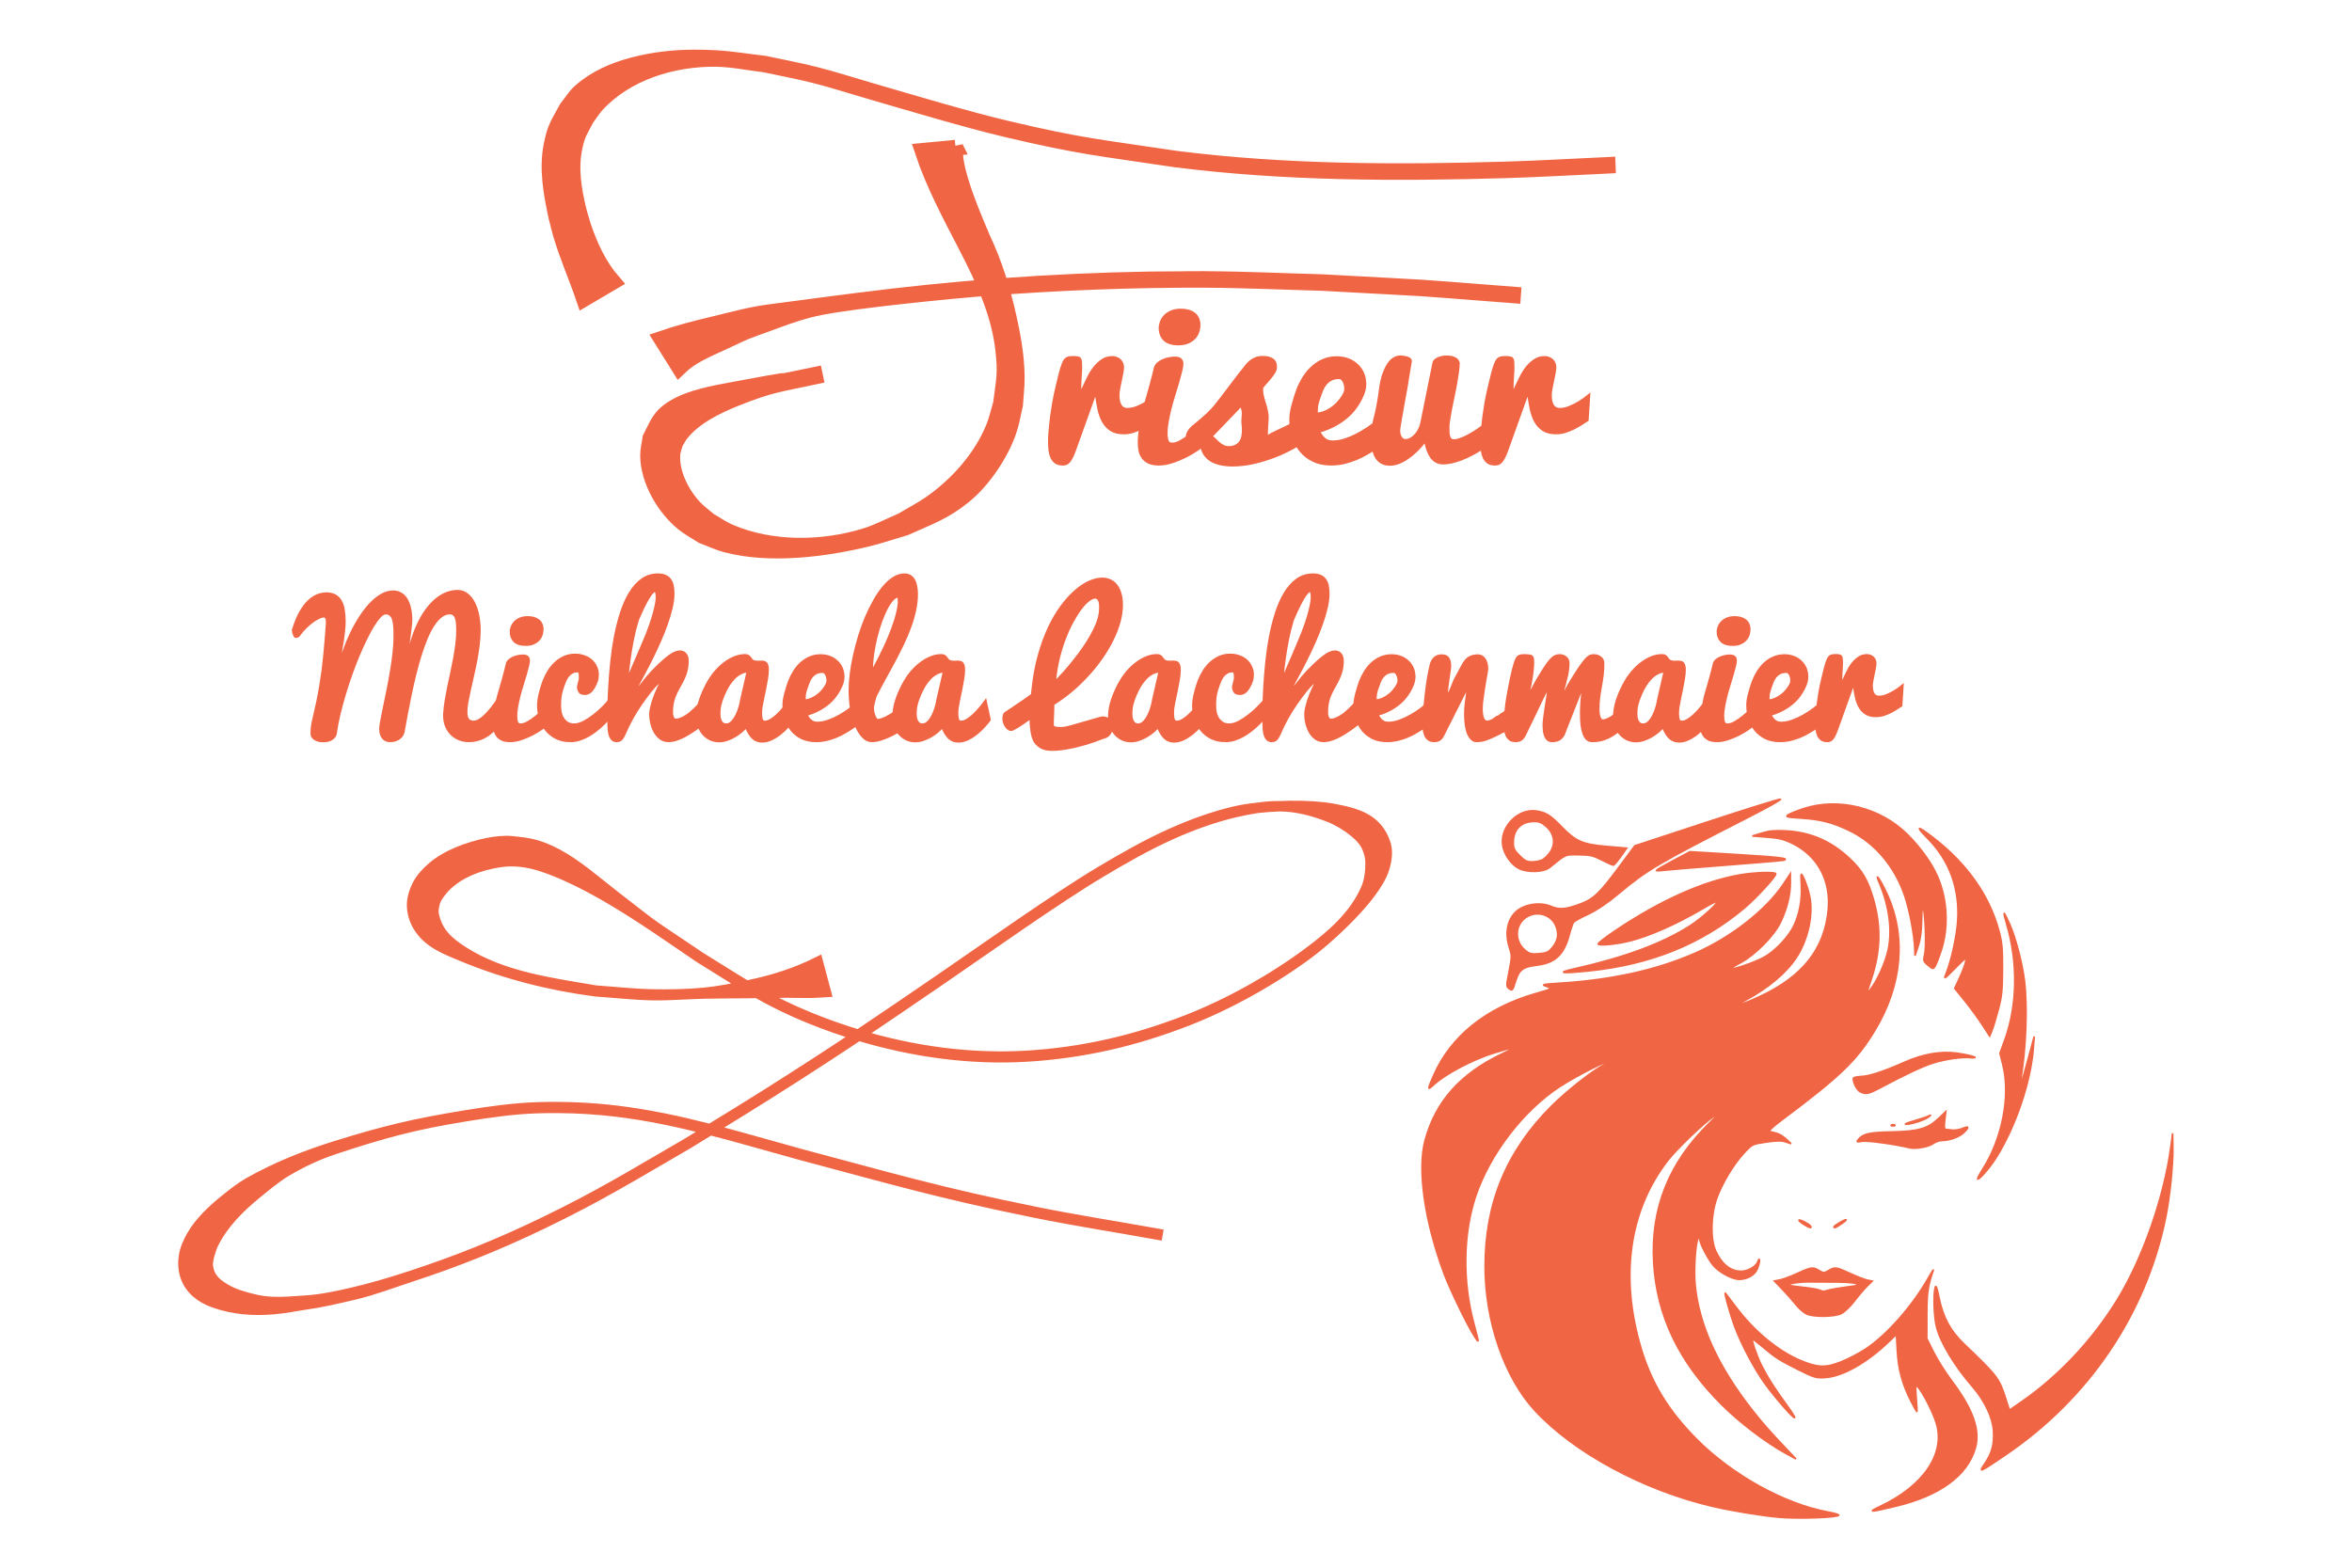 <?xml version="1.0" encoding="UTF-8" standalone="no"?>
<!-- Created with Inkscape (http://www.inkscape.org/) -->

<svg
   xmlns:dc="http://purl.org/dc/elements/1.1/"
   xmlns:cc="http://creativecommons.org/ns#"
   xmlns:rdf="http://www.w3.org/1999/02/22-rdf-syntax-ns#"
   xmlns:svg="http://www.w3.org/2000/svg"
   xmlns="http://www.w3.org/2000/svg"
   xmlns:sodipodi="http://sodipodi.sourceforge.net/DTD/sodipodi-0.dtd"
   xmlns:inkscape="http://www.inkscape.org/namespaces/inkscape"
   width="1500"
   height="1000"
   viewBox="0 0 396.875 264.583"
   version="1.1"
   id="svg8"
   inkscape:version="0.92.1 r15371"
   sodipodi:docname="TitleLogo.svg">
  <defs
     id="defs2">
    <inkscape:path-effect
       effect="sketch"
       id="path-effect4701"
       is_visible="true"
       nbiter_approxstrokes="5"
       strokelength="100"
       strokelength_rdm="0.3;1"
       strokeoverlap="0.3"
       strokeoverlap_rdm="0.3;1"
       ends_tolerance="0.1;1"
       parallel_offset="5;1"
       tremble_size="5;1"
       tremble_frequency="1"
       nbtangents="5"
       tgt_places_rdmness="1;1"
       tgtscale="10"
       tgtlength="100"
       tgtlength_rdm="0.3;1" />
  </defs>
  <sodipodi:namedview
     id="base"
     pagecolor="#ffffff"
     bordercolor="#666666"
     borderopacity="1.0"
     inkscape:pageopacity="0.0"
     inkscape:pageshadow="2"
     inkscape:zoom="1.3703468"
     inkscape:cx="446.83759"
     inkscape:cy="384.41327"
     inkscape:document-units="mm"
     inkscape:current-layer="g4623"
     showgrid="false"
     units="px"
     inkscape:window-width="3840"
     inkscape:window-height="2071"
     inkscape:window-x="-10"
     inkscape:window-y="-10"
     inkscape:window-maximized="1" />
  <g
     inkscape:label="Layer 1"
     inkscape:groupmode="layer"
     id="layer1"
     transform="translate(0,-32.417)">
    <g
       id="g4718"
       transform="translate(7.267,-35.42)"
       style="fill:#ecebe4;fill-opacity:1;stroke:#ecebe4;stroke-opacity:1">
      <g
         id="g4623"
         transform="matrix(1.138,0,0,1.138,26.937,-80.019)">
        <g
           id="flowRoot4485"
           style="font-style:normal;font-variant:normal;font-weight:normal;font-stretch:normal;font-size:40px;line-height:1.25;font-family:'MV Boli';-inkscape-font-specification:'MV Boli';letter-spacing:0px;word-spacing:0px;fill:#f06543;fill-opacity:1;stroke:#f06543;stroke-opacity:1"
           transform="matrix(0.309,0,0,0.309,-29.524,106.919)"
           aria-label=" Michaela Lachenmaier">
          <path
             inkscape:connector-curvature="0"
             id="path4496"
             style="font-style:normal;font-variant:normal;font-weight:normal;font-stretch:normal;font-size:192px;line-height:0.5;font-family:Pacifico;-inkscape-font-specification:Pacifico;text-align:center;text-anchor:middle;fill:#f06543;fill-opacity:1;stroke:#f06543;stroke-opacity:1"
             d="m 159.484,426.089 q -0.167,1.25 -0.792,2.042 -0.625,0.792 -1.5,1.25 -0.875,0.458 -1.875,0.667 -1,0.167 -1.917,0.167 -1.083,0 -2.125,-0.208 -1,-0.25 -1.792,-0.708 -0.792,-0.5 -1.25,-1.167 -0.458,-0.708 -0.458,-1.583 0,-1.708 0.167,-3.125 0.167,-1.458 0.5,-2.917 1.167,-4.875 2.042,-9.042 0.875,-4.208 1.5,-7.958 0.625,-3.75 1.083,-7.25 0.458,-3.542 0.792,-7.083 0.375,-3.583 0.667,-7.375 0.292,-3.792 0.625,-8.125 0,-0.375 0,-0.958 0,-0.583 -0.125,-1.083 -0.125,-0.542 -0.458,-0.917 -0.292,-0.375 -0.917,-0.375 -1,0 -2.458,0.708 -1.417,0.667 -3,1.833 -1.583,1.167 -3.167,2.75 -1.583,1.542 -2.917,3.333 -0.25,0.625 -0.792,0.917 -0.542,0.25 -1.208,0.25 -0.208,0 -0.417,-0.333 -0.25,-0.375 -0.417,-0.875 -0.208,-0.5 -0.333,-1.042 -0.125,-0.583 -0.125,-1.042 0,-0.25 0.167,-0.417 1.5,-4.917 3.375,-8.208 1.917,-3.333 4,-5.292 2.125,-2 4.292,-2.833 2.208,-0.833 4.208,-0.833 2.583,0 4.292,1 1.708,0.958 2.708,2.75 1,1.75 1.375,4.25 0.417,2.5 0.417,5.542 0,2.333 -0.375,5.458 -0.375,3.125 -0.958,6.583 -0.542,3.417 -1.208,6.875 -0.667,3.458 -1.292,6.458 1.333,-5.542 3.125,-10.625 1.833,-5.125 3.958,-9.542 2.167,-4.458 4.583,-8.042 2.417,-3.625 4.958,-6.208 2.583,-2.583 5.208,-4 2.625,-1.417 5.208,-1.417 1.917,0 3.542,0.833 1.625,0.833 2.792,2.583 1.167,1.75 1.792,4.417 0.667,2.667 0.667,6.333 0,0.333 -0.083,1.042 -0.042,0.708 -0.167,1.625 -0.083,0.917 -0.25,2 -0.125,1.042 -0.25,2.083 -0.333,2.5 -0.708,5.417 l 0.875,-0.042 q 1.625,-6.167 4,-11.083 2.375,-4.917 5.333,-8.333 2.958,-3.458 6.375,-5.292 3.417,-1.833 7.083,-1.833 2.542,0 4.5,1.5 2,1.5 3.333,4.083 1.333,2.542 2.042,6 0.708,3.417 0.708,7.25 0,3.583 -0.5,7.375 -0.458,3.75 -1.167,7.458 -0.708,3.667 -1.542,7.208 -0.792,3.542 -1.5,6.708 -0.708,3.167 -1.208,5.875 -0.458,2.667 -0.458,4.625 0,2.458 0.875,3.583 0.917,1.083 2.625,1.083 0.958,0 2,-0.5 1.083,-0.542 2.125,-1.375 1.083,-0.875 2.125,-1.958 1.042,-1.125 2,-2.292 2.208,-2.667 4.375,-6.125 0,0.042 0.375,0.875 0.292,0.708 0.958,2.417 0.667,1.708 1.875,4.917 -2.083,3.667 -4.292,6.208 -2.208,2.542 -4.5,4.167 -2.292,1.583 -4.667,2.292 -2.333,0.708 -4.667,0.708 -2.25,0 -4.417,-0.792 -2.125,-0.792 -3.792,-2.333 -1.667,-1.583 -2.667,-3.875 -1,-2.333 -1,-5.333 0,-0.333 0,-0.708 0.042,-0.375 0.083,-0.75 0.167,-2.792 0.708,-5.917 0.542,-3.167 1.208,-6.5 0.708,-3.333 1.458,-6.792 0.75,-3.458 1.375,-6.875 0.625,-3.458 1.042,-6.792 0.417,-3.375 0.417,-6.458 0,-1.875 -0.125,-3.375 -0.125,-1.542 -0.5,-2.583 -0.375,-1.083 -1.083,-1.667 -0.708,-0.583 -1.875,-0.583 -2.208,0 -4.167,1.542 -1.958,1.542 -3.708,4.25 -1.75,2.708 -3.292,6.417 -1.5,3.708 -2.875,8.042 -1.333,4.292 -2.5,9.042 -1.167,4.708 -2.167,9.5 -1,4.792 -1.875,9.458 -0.875,4.667 -1.625,8.833 -0.333,1.167 -1.042,2 -0.667,0.792 -1.583,1.292 -0.875,0.5 -1.875,0.75 -1,0.208 -2,0.208 -0.875,0 -1.75,-0.333 -0.833,-0.333 -1.5,-1.042 -0.625,-0.75 -1.042,-1.875 -0.375,-1.125 -0.375,-2.75 0,-1.083 0.5,-3.708 0.5,-2.667 1.25,-6.333 0.792,-3.708 1.667,-8.083 0.917,-4.417 1.667,-8.958 0.792,-4.583 1.292,-9.042 0.5,-4.458 0.5,-8.208 0,-2.583 -0.125,-4.625 -0.125,-2.042 -0.583,-3.458 -0.458,-1.417 -1.333,-2.167 -0.833,-0.75 -2.25,-0.75 -1.167,0 -2.667,1.583 -1.5,1.583 -3.25,4.375 -1.708,2.792 -3.542,6.583 -1.833,3.75 -3.667,8.125 -1.792,4.375 -3.5,9.167 -1.667,4.75 -3.083,9.542 -1.417,4.75 -2.5,9.333 -1.083,4.542 -1.625,8.542 z" />
          <path
             inkscape:connector-curvature="0"
             id="path4498"
             style="font-style:normal;font-variant:normal;font-weight:normal;font-stretch:normal;font-size:85.333px;line-height:2.25;font-family:Pacifico;-inkscape-font-specification:Pacifico;text-align:center;text-anchor:middle;fill:#f06543;fill-opacity:1;stroke:#f06543;stroke-opacity:1"
             d="m 261.984,421.297 q -1.5,1.375 -3.75,2.958 -2.208,1.542 -4.792,2.875 -2.583,1.292 -5.292,2.167 -2.667,0.875 -5.083,0.875 -2.167,0 -3.667,-0.583 -1.458,-0.625 -2.375,-1.708 -0.917,-1.083 -1.333,-2.625 -0.375,-1.583 -0.375,-3.458 0,-2.625 0.583,-6.125 1.167,-6.75 1.5,-7.583 0.583,-1.833 2.333,-8.125 1.417,-5.25 1.75,-6.833 0.208,-1.042 1.167,-1.875 0.875,-0.75 1.958,-1.208 1.125,-0.5 2.292,-0.708 1.208,-0.25 2.167,-0.25 1.75,0 2.375,0.667 0.625,0.625 0.625,1.708 0,0.917 -0.417,2.667 -0.417,1.708 -1.042,3.917 -0.625,2.167 -1.583,5.25 -0.958,3.042 -1.583,5.583 -0.625,2.5 -1.042,4.917 -0.417,2.375 -0.417,4.292 0,1.875 0.417,3 0.417,1.083 1.708,1.083 1.5,0 3.333,-1.042 1.833,-1.042 3.708,-2.5 1.875,-1.5 3.667,-3.083 1.792,-1.583 3.167,-2.708 z m -18.625,-43.667 q 0,-0.958 0.417,-2.167 0.417,-1.208 1.333,-2.25 0.958,-1.083 2.5,-1.792 1.583,-0.75 3.917,-0.75 1.458,0 2.75,0.333 1.292,0.333 2.25,1.042 0.958,0.667 1.5,1.792 0.583,1.125 0.583,2.667 0,1.417 -0.458,2.75 -0.458,1.333 -1.458,2.375 -1,1.042 -2.542,1.708 -1.5,0.625 -3.625,0.625 -3.667,0 -5.417,-1.708 -1.75,-1.75 -1.75,-4.625 z" />
          <path
             inkscape:connector-curvature="0"
             id="path4500"
             style="font-style:normal;font-variant:normal;font-weight:normal;font-stretch:normal;font-size:85.333px;line-height:2.25;font-family:Pacifico;-inkscape-font-specification:Pacifico;text-align:center;text-anchor:middle;fill:#f06543;fill-opacity:1;stroke:#f06543;stroke-opacity:1"
             d="m 272.026,430.172 q -3.833,0 -6.75,-1.417 -2.875,-1.417 -4.833,-3.792 -1.958,-2.375 -2.958,-5.5 -1,-3.125 -1,-6.5 0,-2.417 0.833,-5.792 0.833,-3.375 1.792,-5.875 1,-2.542 2.417,-4.833 1.458,-2.292 3.333,-4 1.917,-1.75 4.25,-2.75 2.333,-1.042 5.125,-1.042 2.375,0 4.375,0.75 2.042,0.708 3.458,2 1.458,1.292 2.25,3.083 0.833,1.75 0.833,3.792 0,1.417 -0.375,2.792 -0.375,1.375 -1.458,3.25 -1.083,1.833 -2.125,2.5 -1,0.667 -2.292,0.667 -2,0 -2.583,-1.042 -0.958,-1.625 -0.583,-2.875 0.125,-0.667 0.75,-3.083 0.083,-0.333 0.042,-1.5 0,-1 -0.208,-1.667 -0.208,-0.667 -0.917,-0.667 -1.708,0 -2.917,0.833 -1.208,0.792 -2.083,2.125 -0.833,1.292 -1.667,3.708 -0.833,2.375 -1.208,4 -0.333,1.625 -0.417,3.125 -0.083,1.458 -0.083,2.458 0,1.5 0.25,3.125 0.292,1.625 1.083,3 0.833,1.333 2.125,2.25 1.292,0.875 3.333,0.875 2,0 4.417,-1.208 2.417,-1.25 4.833,-3.125 2.458,-1.875 4.667,-4.125 2.208,-2.25 3.792,-4.25 l 2.875,4.833 q -3.125,4.458 -6.75,7.958 -1.542,1.5 -3.375,2.917 -1.792,1.417 -3.792,2.542 -1.958,1.083 -4.125,1.792 -2.125,0.667 -4.333,0.667 z" />
          <path
             inkscape:connector-curvature="0"
             id="path4502"
             style="font-style:normal;font-variant:normal;font-weight:normal;font-stretch:normal;font-size:85.333px;line-height:2.25;font-family:Pacifico;-inkscape-font-specification:Pacifico;text-align:center;text-anchor:middle;fill:#f06543;fill-opacity:1;stroke:#f06543;stroke-opacity:1"
             d="m 305.026,404.255 q 1.708,-2.25 3.833,-4.833 2.125,-2.583 5.667,-5.958 3.583,-3.375 5.833,-4.833 2.292,-1.5 4.292,-1.5 0.5,0 1.125,0.208 0.625,0.167 1.167,0.667 0.583,0.5 0.958,1.417 0.375,0.875 0.375,2.292 0,2.833 -0.792,5.542 -0.792,2.667 -3,6.5 -2.208,3.833 -3,6.625 -0.75,2.792 -0.75,5.833 0,1.667 0.5,2.667 0.5,1 1.292,1 1,0 2.125,-0.417 1.125,-0.417 2.25,-1.083 1.125,-0.667 2.208,-1.5 1.083,-0.875 2.042,-1.792 2.292,-2.125 4.5,-4.833 l 0.708,11.083 q -0.75,0.583 -1.917,1.458 -1.125,0.875 -2.542,1.875 -1.375,0.958 -3,1.958 -1.625,1 -3.292,1.792 -1.625,0.75 -3.292,1.25 -1.625,0.5 -3.125,0.5 -2.292,0 -4,-1.208 -1.667,-1.25 -2.75,-3.125 -1.083,-1.917 -1.625,-4.167 -0.542,-2.25 -0.542,-4.25 0,-1.333 0.333,-2.958 0.375,-1.667 0.875,-3.333 0.542,-1.667 1.167,-3.25 0.667,-1.583 1.208,-2.833 0.583,-1.25 1,-2.042 0.417,-0.792 0.542,-0.917 l -0.875,-0.125 q -0.708,0.458 -2.417,2.333 -1.667,1.875 -3.792,4.75 -2.125,2.833 -4.417,6.417 -2.25,3.542 -4.083,7.333 -0.917,1.875 -1.5,3.292 -0.583,1.375 -1.167,2.292 -0.542,0.875 -1.208,1.333 -0.667,0.458 -1.708,0.458 -1.375,0 -2.167,-0.792 -0.792,-0.792 -1.208,-2.083 -0.417,-1.333 -0.542,-3 -0.125,-1.667 -0.125,-3.417 0,-2.792 0.042,-7.292 0.083,-4.542 0.417,-10.042 0.333,-5.5 0.958,-11.583 0.625,-6.083 1.75,-12 1.167,-5.958 2.875,-11.333 1.75,-5.417 4.208,-9.5 2.5,-4.125 5.833,-6.542 3.333,-2.417 7.667,-2.417 2.25,0 3.667,0.667 1.458,0.667 2.292,1.875 0.875,1.208 1.208,2.917 0.333,1.667 0.333,3.75 0,3.083 -0.875,6.833 -0.875,3.75 -2.333,7.792 -1.417,4.042 -3.25,8.208 -1.833,4.125 -3.75,8.042 -1.917,3.875 -3.792,7.333 -1.833,3.458 -3.25,6.083 z m 3.708,-25.75 q 2.458,-6.375 3.542,-10.75 1.125,-4.375 1.125,-6.458 0,-3.167 -0.833,-3.167 -1.083,0 -3.208,3.542 -2.125,3.542 -5,10.292 -0.708,2.292 -1.333,4.75 -0.583,2.458 -1.083,4.917 -0.458,2.417 -0.875,4.792 -0.375,2.333 -0.667,4.458 -0.708,4.958 -1.083,9.708 1.125,-2.625 2.458,-5.708 1.333,-3.083 2.625,-6.083 1.292,-3.042 2.417,-5.708 1.167,-2.708 1.917,-4.583 z" />
          <path
             inkscape:connector-curvature="0"
             id="path4504"
             style="font-style:normal;font-variant:normal;font-weight:normal;font-stretch:normal;font-size:85.333px;line-height:2.25;font-family:Pacifico;-inkscape-font-specification:Pacifico;text-align:center;text-anchor:middle;fill:#f06543;fill-opacity:1;stroke:#f06543;stroke-opacity:1"
             d="m 379.068,419.964 q -0.958,1.333 -2.583,3.125 -1.583,1.792 -3.583,3.417 -2,1.625 -4.292,2.75 -2.292,1.125 -4.583,1.125 -2.75,0 -4.583,-1.75 -1.833,-1.792 -3.167,-5.167 -1,1.167 -2.458,2.375 -1.458,1.208 -3.208,2.208 -1.708,0.958 -3.583,1.583 -1.875,0.625 -3.75,0.625 -2,0 -3.917,-0.792 -1.875,-0.833 -3.333,-2.333 -1.458,-1.542 -2.333,-3.708 -0.875,-2.208 -0.875,-4.958 0,-3.125 0.875,-6.417 0.875,-3.292 2.708,-7.125 1.833,-3.833 3.917,-6.625 2.125,-2.792 4.625,-4.875 2.5,-2.083 5.25,-3.292 2.792,-1.25 5.667,-1.25 0.958,0 1.5,0.375 0.542,0.375 0.875,0.875 0.375,0.458 0.708,0.917 0.333,0.458 0.833,0.667 0.5,0.208 1,0.292 0.542,0.042 1.083,0.042 0.458,0 0.917,0 0.5,-0.042 0.958,-0.042 0.625,0 1.167,0.125 0.542,0.125 0.958,0.542 0.417,0.417 0.625,1.167 0.25,0.75 0.25,2.042 0,2 -0.417,4.458 -0.417,2.417 -0.917,5 -0.5,2.542 -1.208,5.792 -0.708,3.25 -0.708,5.542 0,1.958 0.333,3.083 0.375,1.083 1.542,1.083 0.875,0 1.833,-0.417 0.958,-0.458 1.917,-1.167 1,-0.708 1.958,-1.583 1,-0.917 1.875,-1.875 2.042,-2.25 4.125,-5.083 z m -35.583,-3.292 q 0,1.042 0.125,2.042 0.167,0.958 0.542,1.75 0.375,0.75 1,1.25 0.625,0.458 1.583,0.458 1.542,0 2.792,-1.333 1.25,-1.333 2.167,-3.208 0.917,-1.875 1.458,-3.875 0.583,-2 0.75,-3.333 l 3.125,-13.625 q -1.708,0 -3.333,0.875 -1.625,0.833 -3.083,2.292 -1.417,1.458 -2.625,3.333 -1.208,1.875 -2.375,4.625 -1.167,2.75 -1.667,4.833 -0.458,2.083 -0.458,3.917 z" />
          <path
             inkscape:connector-curvature="0"
             id="path4506"
             style="font-style:normal;font-variant:normal;font-weight:normal;font-stretch:normal;font-size:85.333px;line-height:2.25;font-family:Pacifico;-inkscape-font-specification:Pacifico;text-align:center;text-anchor:middle;fill:#f06543;fill-opacity:1;stroke:#f06543;stroke-opacity:1"
             d="m 389.901,430.172 q -3.917,0 -6.875,-1.417 -2.917,-1.417 -4.875,-3.792 -1.958,-2.417 -2.958,-5.542 -0.958,-3.167 -0.958,-6.625 0,-2.333 0.875,-5.542 0.875,-3.25 1.792,-5.75 0.958,-2.5 2.375,-4.75 1.417,-2.292 3.292,-4 1.917,-1.75 4.25,-2.75 2.375,-1.042 5.25,-1.042 2.333,0 4.333,0.75 2,0.75 3.458,2.125 1.5,1.333 2.333,3.25 0.833,1.917 0.833,4.292 0,2.583 -1.708,5.792 -1.667,3.208 -3.917,5.5 -2.25,2.292 -5.375,4.083 -3.083,1.792 -6.708,2.792 0.625,1.125 1.208,1.875 0.625,0.75 1.25,1.167 0.625,0.417 1.292,0.583 0.708,0.167 1.5,0.167 2.5,0 5.25,-1 2.792,-1 5.417,-2.5 2.625,-1.5 4.958,-3.25 2.333,-1.792 3.958,-3.375 l 5.375,5.583 q -3.667,3.792 -7.792,6.708 -1.792,1.25 -3.875,2.458 -2.042,1.208 -4.333,2.167 -2.25,0.917 -4.708,1.5 -2.417,0.542 -4.917,0.542 z m -5.542,-19.583 q 1.5,0 3.25,-0.75 1.792,-0.792 3.292,-2 1.542,-1.208 3,-3.25 1.458,-2.042 1.458,-3.375 0,-1.875 -0.708,-3.083 -0.667,-1.208 -1.667,-1.208 -1.792,0 -3.083,0.667 -1.25,0.667 -2.125,1.75 -0.833,1.042 -1.375,2.417 -0.5,1.333 -1.208,3.333 -0.667,2 -0.75,3.292 -0.083,1.292 -0.083,2.208 z" />
          <path
             inkscape:connector-curvature="0"
             id="path4508"
             style="font-style:normal;font-variant:normal;font-weight:normal;font-stretch:normal;font-size:85.333px;line-height:2.25;font-family:Pacifico;-inkscape-font-specification:Pacifico;text-align:center;text-anchor:middle;fill:#f06543;fill-opacity:1;stroke:#f06543;stroke-opacity:1"
             d="m 416.609,430.172 q -2.25,0 -4.208,-1.958 -1.917,-2 -3.375,-5.333 -1.417,-3.333 -2.25,-7.708 -0.792,-4.417 -0.792,-9.25 0,-3.708 0.542,-8.042 0.542,-4.375 1.583,-9 1.042,-4.625 2.458,-9.292 1.458,-4.667 3.25,-8.958 1.833,-4.292 3.958,-8 2.125,-3.75 4.458,-6.5 2.333,-2.792 4.875,-4.375 2.542,-1.583 5.167,-1.583 1.792,0 2.958,0.833 1.167,0.792 1.833,2.125 0.667,1.333 0.917,3.042 0.292,1.667 0.292,3.417 0,3.917 -0.917,8 -0.875,4.042 -2.417,8.167 -1.5,4.083 -3.5,8.208 -2,4.125 -4.167,8.208 -2.167,4.042 -4.375,8 -2.167,3.917 -4.083,7.667 -0.208,0.417 -0.458,1.083 -0.208,0.667 -0.417,1.458 -0.208,0.75 -0.417,1.625 -0.208,0.875 -0.333,1.708 v 0.583 q 0,1.083 0.208,2.125 0.25,1 0.583,1.833 0.333,0.792 0.708,1.292 0.375,0.458 0.708,0.458 0.792,0 1.792,-0.333 1.042,-0.333 2.167,-0.875 1.167,-0.583 2.375,-1.292 1.208,-0.75 2.333,-1.5 2.625,-1.75 5.5,-4.042 l 3.417,8.75 q -3.708,2.667 -7.333,4.75 -1.583,0.875 -3.292,1.75 -1.667,0.833 -3.375,1.5 -1.708,0.667 -3.333,1.083 -1.625,0.375 -3.042,0.375 z m 0.042,-33.333 q 1.875,-3.333 3.958,-7.5 2.125,-4.167 4,-8.583 1.875,-4.417 3.25,-8.792 1.375,-4.417 1.75,-8.208 0,-1.208 -0.083,-2.042 -0.042,-0.875 -0.375,-0.875 -1.208,0 -2.625,1.583 -1.375,1.542 -2.792,4.208 -1.375,2.667 -2.667,6.208 -1.25,3.542 -2.25,7.542 -1,4 -1.583,8.25 -0.583,4.208 -0.583,8.208 z" />
          <path
             inkscape:connector-curvature="0"
             id="path4510"
             style="font-style:normal;font-variant:normal;font-weight:normal;font-stretch:normal;font-size:85.333px;line-height:2.25;font-family:Pacifico;-inkscape-font-specification:Pacifico;text-align:center;text-anchor:middle;fill:#f06543;fill-opacity:1;stroke:#f06543;stroke-opacity:1"
             d="m 473.234,419.964 q -0.958,1.333 -2.583,3.125 -1.583,1.792 -3.583,3.417 -2,1.625 -4.292,2.75 -2.292,1.125 -4.583,1.125 -2.75,0 -4.583,-1.75 -1.833,-1.792 -3.167,-5.167 -1,1.167 -2.458,2.375 -1.458,1.208 -3.208,2.208 -1.708,0.958 -3.583,1.583 -1.875,0.625 -3.75,0.625 -2,0 -3.917,-0.792 -1.875,-0.833 -3.333,-2.333 -1.458,-1.542 -2.333,-3.708 -0.875,-2.208 -0.875,-4.958 0,-3.125 0.875,-6.417 0.875,-3.292 2.708,-7.125 1.833,-3.833 3.917,-6.625 2.125,-2.792 4.625,-4.875 2.5,-2.083 5.25,-3.292 2.792,-1.25 5.667,-1.25 0.958,0 1.5,0.375 0.542,0.375 0.875,0.875 0.375,0.458 0.708,0.917 0.333,0.458 0.833,0.667 0.5,0.208 1,0.292 0.542,0.042 1.083,0.042 0.458,0 0.917,0 0.5,-0.042 0.958,-0.042 0.625,0 1.167,0.125 0.542,0.125 0.958,0.542 0.417,0.417 0.625,1.167 0.25,0.75 0.25,2.042 0,2 -0.417,4.458 -0.417,2.417 -0.917,5 -0.5,2.542 -1.208,5.792 -0.708,3.25 -0.708,5.542 0,1.958 0.333,3.083 0.375,1.083 1.542,1.083 0.875,0 1.833,-0.417 0.958,-0.458 1.917,-1.167 1,-0.708 1.958,-1.583 1,-0.917 1.875,-1.875 2.042,-2.25 4.125,-5.083 z m -35.583,-3.292 q 0,1.042 0.125,2.042 0.167,0.958 0.542,1.75 0.375,0.75 1,1.25 0.625,0.458 1.583,0.458 1.542,0 2.792,-1.333 1.25,-1.333 2.167,-3.208 0.917,-1.875 1.458,-3.875 0.583,-2 0.75,-3.333 l 3.125,-13.625 q -1.708,0 -3.333,0.875 -1.625,0.833 -3.083,2.292 -1.417,1.458 -2.625,3.333 -1.208,1.875 -2.375,4.625 -1.167,2.75 -1.667,4.833 -0.458,2.083 -0.458,3.917 z" />
          <path
             inkscape:connector-curvature="0"
             id="path4512"
             style="font-style:normal;font-variant:normal;font-weight:normal;font-stretch:normal;font-size:85.333px;line-height:2.25;font-family:Pacifico;-inkscape-font-specification:Pacifico;text-align:center;text-anchor:middle;fill:#f06543;fill-opacity:1;stroke:#f06543;stroke-opacity:1"
             d="m 480.818,416.547 q 0.542,-0.375 1.833,-1.208 1.292,-0.875 3.042,-2.042 1.75,-1.167 3.75,-2.542 2.042,-1.417 4,-2.833 l 0.333,-2.833 q 0.917,-8.75 2.958,-16.042 2.042,-7.333 4.792,-13.208 2.792,-5.917 6.042,-10.333 3.292,-4.417 6.667,-7.375 3.417,-3 6.708,-4.458 3.333,-1.5 6.208,-1.5 2.083,0 3.833,0.792 1.75,0.792 3,2.375 1.25,1.583 1.958,3.958 0.708,2.375 0.708,5.542 0,3.875 -1.167,8.125 -1.167,4.25 -3.333,8.583 -2.125,4.333 -5.125,8.667 -3,4.292 -6.667,8.292 -3.625,4 -7.875,7.583 -4.208,3.542 -8.75,6.333 0,2.542 -0.167,6.083 -0.042,1.5 -0.083,2.292 0,0.75 0,1.042 0,0.292 0,0.458 0,0.375 0.125,0.708 0.167,0.292 0.583,0.5 0.458,0.167 1.208,0.292 0.75,0.083 2,0.083 1.833,0 5.042,-0.917 l 13.958,-4 q 0.25,-0.083 0.667,-0.125 0.333,-0.042 0.625,-0.042 1.042,0 1.792,0.417 0.75,0.375 1.25,1.042 0.5,0.667 0.75,1.542 0.25,0.875 0.25,1.792 0,0.833 -0.25,1.625 -0.25,0.792 -0.75,1.5 -0.5,0.667 -1.25,1.167 -0.75,0.5 -1.75,0.667 -4.083,1.625 -8.333,2.917 -1.833,0.542 -3.875,1.042 -2,0.542 -4.125,0.917 -2.083,0.417 -4.25,0.667 -2.125,0.25 -4.125,0.25 -3.083,0 -5.083,-1.083 -1.958,-1.042 -3.125,-2.875 -1.125,-1.792 -1.583,-5.208 -0.458,-3.417 -0.458,-6.083 -3.583,2.625 -6.083,4.167 -2.5,1.542 -3.208,1.542 -0.708,0 -1.333,-0.458 -0.667,-0.5 -1.208,-1.292 -0.542,-0.792 -0.833,-1.75 -0.333,-1 -0.333,-1.958 0,-0.792 0.208,-1.542 0.167,-0.792 0.833,-1.25 z m 23.667,-14.625 q 2.125,-2.208 4.417,-4.792 2.333,-2.625 4.583,-5.458 2.292,-2.875 4.375,-5.833 2.125,-3 3.792,-5.958 1.708,-2.958 2.833,-5.75 1.167,-2.792 1.5,-5.292 0.125,-0.833 0.167,-1.583 0.042,-0.792 0.042,-1.458 0,-2.375 -0.667,-3.458 -0.625,-1.083 -1.75,-1.083 -1.333,0 -3.125,1.417 -1.792,1.375 -3.75,3.958 -1.958,2.583 -3.958,6.25 -2,3.667 -3.708,8.167 -1.708,4.5 -3,9.792 -1.25,5.292 -1.75,11.083 z" />
          <path
             inkscape:connector-curvature="0"
             id="path4514"
             style="font-style:normal;font-variant:normal;font-weight:normal;font-stretch:normal;font-size:85.333px;line-height:2.25;font-family:Pacifico;-inkscape-font-specification:Pacifico;text-align:center;text-anchor:middle;fill:#f06543;fill-opacity:1;stroke:#f06543;stroke-opacity:1"
             d="m 576.734,419.964 q -0.958,1.333 -2.583,3.125 -1.583,1.792 -3.583,3.417 -2,1.625 -4.292,2.75 -2.292,1.125 -4.583,1.125 -2.75,0 -4.583,-1.75 -1.833,-1.792 -3.167,-5.167 -1,1.167 -2.458,2.375 -1.458,1.208 -3.208,2.208 -1.708,0.958 -3.583,1.583 -1.875,0.625 -3.75,0.625 -2,0 -3.917,-0.792 -1.875,-0.833 -3.333,-2.333 -1.458,-1.542 -2.333,-3.708 -0.875,-2.208 -0.875,-4.958 0,-3.125 0.875,-6.417 0.875,-3.292 2.708,-7.125 1.833,-3.833 3.917,-6.625 2.125,-2.792 4.625,-4.875 2.5,-2.083 5.25,-3.292 2.792,-1.25 5.667,-1.25 0.958,0 1.5,0.375 0.542,0.375 0.875,0.875 0.375,0.458 0.708,0.917 0.333,0.458 0.833,0.667 0.5,0.208 1,0.292 0.542,0.042 1.083,0.042 0.458,0 0.917,0 0.5,-0.042 0.958,-0.042 0.625,0 1.167,0.125 0.542,0.125 0.958,0.542 0.417,0.417 0.625,1.167 0.25,0.75 0.25,2.042 0,2 -0.417,4.458 -0.417,2.417 -0.917,5 -0.5,2.542 -1.208,5.792 -0.708,3.25 -0.708,5.542 0,1.958 0.333,3.083 0.375,1.083 1.542,1.083 0.875,0 1.833,-0.417 0.958,-0.458 1.917,-1.167 1,-0.708 1.958,-1.583 1,-0.917 1.875,-1.875 2.042,-2.25 4.125,-5.083 z m -35.583,-3.292 q 0,1.042 0.125,2.042 0.167,0.958 0.542,1.75 0.375,0.75 1,1.25 0.625,0.458 1.583,0.458 1.542,0 2.792,-1.333 1.25,-1.333 2.167,-3.208 0.917,-1.875 1.458,-3.875 0.583,-2 0.75,-3.333 l 3.125,-13.625 q -1.708,0 -3.333,0.875 -1.625,0.833 -3.083,2.292 -1.417,1.458 -2.625,3.333 -1.208,1.875 -2.375,4.625 -1.167,2.75 -1.667,4.833 -0.458,2.083 -0.458,3.917 z" />
          <path
             inkscape:connector-curvature="0"
             id="path4516"
             style="font-style:normal;font-variant:normal;font-weight:normal;font-stretch:normal;font-size:85.333px;line-height:2.25;font-family:Pacifico;-inkscape-font-specification:Pacifico;text-align:center;text-anchor:middle;fill:#f06543;fill-opacity:1;stroke:#f06543;stroke-opacity:1"
             d="m 586.359,430.172 q -3.833,0 -6.75,-1.417 -2.875,-1.417 -4.833,-3.792 -1.958,-2.375 -2.958,-5.5 -1,-3.125 -1,-6.5 0,-2.417 0.833,-5.792 0.833,-3.375 1.792,-5.875 1,-2.542 2.417,-4.833 1.458,-2.292 3.333,-4 1.917,-1.75 4.25,-2.75 2.333,-1.042 5.125,-1.042 2.375,0 4.375,0.75 2.042,0.708 3.458,2 1.458,1.292 2.25,3.083 0.833,1.75 0.833,3.792 0,1.417 -0.375,2.792 -0.375,1.375 -1.458,3.25 -1.083,1.833 -2.125,2.5 -1,0.667 -2.292,0.667 -2,0 -2.583,-1.042 -0.958,-1.625 -0.583,-2.875 0.125,-0.667 0.75,-3.083 0.083,-0.333 0.042,-1.5 0,-1 -0.208,-1.667 -0.208,-0.667 -0.917,-0.667 -1.708,0 -2.917,0.833 -1.208,0.792 -2.083,2.125 -0.833,1.292 -1.667,3.708 -0.833,2.375 -1.208,4 -0.333,1.625 -0.417,3.125 -0.083,1.458 -0.083,2.458 0,1.5 0.25,3.125 0.292,1.625 1.083,3 0.833,1.333 2.125,2.25 1.292,0.875 3.333,0.875 2,0 4.417,-1.208 2.417,-1.25 4.833,-3.125 2.458,-1.875 4.667,-4.125 2.208,-2.25 3.792,-4.25 l 2.875,4.833 q -3.125,4.458 -6.75,7.958 -1.542,1.5 -3.375,2.917 -1.792,1.417 -3.792,2.542 -1.958,1.083 -4.125,1.792 -2.125,0.667 -4.333,0.667 z" />
          <path
             inkscape:connector-curvature="0"
             id="path4518"
             style="font-style:normal;font-variant:normal;font-weight:normal;font-stretch:normal;font-size:85.333px;line-height:2.25;font-family:Pacifico;-inkscape-font-specification:Pacifico;text-align:center;text-anchor:middle;fill:#f06543;fill-opacity:1;stroke:#f06543;stroke-opacity:1"
             d="m 619.359,404.255 q 1.708,-2.25 3.833,-4.833 2.125,-2.583 5.667,-5.958 3.583,-3.375 5.833,-4.833 2.292,-1.5 4.292,-1.5 0.5,0 1.125,0.208 0.625,0.167 1.167,0.667 0.583,0.5 0.958,1.417 0.375,0.875 0.375,2.292 0,2.833 -0.792,5.542 -0.792,2.667 -3,6.5 -2.208,3.833 -3,6.625 -0.75,2.792 -0.75,5.833 0,1.667 0.5,2.667 0.5,1 1.292,1 1,0 2.125,-0.417 1.125,-0.417 2.25,-1.083 1.125,-0.667 2.208,-1.5 1.083,-0.875 2.042,-1.792 2.292,-2.125 4.5,-4.833 l 0.708,11.083 q -0.75,0.583 -1.917,1.458 -1.125,0.875 -2.542,1.875 -1.375,0.958 -3,1.958 -1.625,1 -3.292,1.792 -1.625,0.75 -3.292,1.25 -1.625,0.5 -3.125,0.5 -2.292,0 -4,-1.208 -1.667,-1.25 -2.75,-3.125 -1.083,-1.917 -1.625,-4.167 -0.542,-2.25 -0.542,-4.25 0,-1.333 0.333,-2.958 0.375,-1.667 0.875,-3.333 0.542,-1.667 1.167,-3.25 0.667,-1.583 1.208,-2.833 0.583,-1.25 1,-2.042 0.417,-0.792 0.542,-0.917 l -0.875,-0.125 q -0.708,0.458 -2.417,2.333 -1.667,1.875 -3.792,4.75 -2.125,2.833 -4.417,6.417 -2.25,3.542 -4.083,7.333 -0.917,1.875 -1.5,3.292 -0.583,1.375 -1.167,2.292 -0.542,0.875 -1.208,1.333 -0.667,0.458 -1.708,0.458 -1.375,0 -2.167,-0.792 -0.792,-0.792 -1.208,-2.083 -0.417,-1.333 -0.542,-3 -0.125,-1.667 -0.125,-3.417 0,-2.792 0.042,-7.292 0.083,-4.542 0.417,-10.042 0.333,-5.5 0.958,-11.583 0.625,-6.083 1.75,-12 1.167,-5.958 2.875,-11.333 1.75,-5.417 4.208,-9.5 2.5,-4.125 5.833,-6.542 3.333,-2.417 7.667,-2.417 2.25,0 3.667,0.667 1.458,0.667 2.292,1.875 0.875,1.208 1.208,2.917 0.333,1.667 0.333,3.75 0,3.083 -0.875,6.833 -0.875,3.75 -2.333,7.792 -1.417,4.042 -3.25,8.208 -1.833,4.125 -3.75,8.042 -1.917,3.875 -3.792,7.333 -1.833,3.458 -3.25,6.083 z m 3.708,-25.75 q 2.458,-6.375 3.542,-10.75 1.125,-4.375 1.125,-6.458 0,-3.167 -0.833,-3.167 -1.083,0 -3.208,3.542 -2.125,3.542 -5,10.292 -0.708,2.292 -1.333,4.75 -0.583,2.458 -1.083,4.917 -0.458,2.417 -0.875,4.792 -0.375,2.333 -0.667,4.458 -0.708,4.958 -1.083,9.708 1.125,-2.625 2.458,-5.708 1.333,-3.083 2.625,-6.083 1.292,-3.042 2.417,-5.708 1.167,-2.708 1.917,-4.583 z" />
          <path
             inkscape:connector-curvature="0"
             id="path4520"
             style="font-style:normal;font-variant:normal;font-weight:normal;font-stretch:normal;font-size:85.333px;line-height:2.25;font-family:Pacifico;-inkscape-font-specification:Pacifico;text-align:center;text-anchor:middle;fill:#f06543;fill-opacity:1;stroke:#f06543;stroke-opacity:1"
             d="m 663.901,430.172 q -3.917,0 -6.875,-1.417 -2.917,-1.417 -4.875,-3.792 -1.958,-2.417 -2.958,-5.542 -0.958,-3.167 -0.958,-6.625 0,-2.333 0.875,-5.542 0.875,-3.25 1.792,-5.75 0.958,-2.5 2.375,-4.75 1.417,-2.292 3.292,-4 1.917,-1.75 4.25,-2.75 2.375,-1.042 5.25,-1.042 2.333,0 4.333,0.75 2,0.75 3.458,2.125 1.5,1.333 2.333,3.25 0.833,1.917 0.833,4.292 0,2.583 -1.708,5.792 -1.667,3.208 -3.917,5.5 -2.25,2.292 -5.375,4.083 -3.083,1.792 -6.708,2.792 0.625,1.125 1.208,1.875 0.625,0.75 1.25,1.167 0.625,0.417 1.292,0.583 0.708,0.167 1.5,0.167 2.5,0 5.25,-1 2.792,-1 5.417,-2.5 2.625,-1.5 4.958,-3.25 2.333,-1.792 3.958,-3.375 l 5.375,5.583 q -3.667,3.792 -7.792,6.708 -1.792,1.25 -3.875,2.458 -2.042,1.208 -4.333,2.167 -2.25,0.917 -4.708,1.5 -2.417,0.542 -4.917,0.542 z m -5.542,-19.583 q 1.5,0 3.25,-0.75 1.792,-0.792 3.292,-2 1.542,-1.208 3,-3.25 1.458,-2.042 1.458,-3.375 0,-1.875 -0.708,-3.083 -0.667,-1.208 -1.667,-1.208 -1.792,0 -3.083,0.667 -1.25,0.667 -2.125,1.75 -0.833,1.042 -1.375,2.417 -0.5,1.333 -1.208,3.333 -0.667,2 -0.75,3.292 -0.083,1.292 -0.083,2.208 z" />
          <path
             inkscape:connector-curvature="0"
             id="path4522"
             style="font-style:normal;font-variant:normal;font-weight:normal;font-stretch:normal;font-size:85.333px;line-height:2.25;font-family:Pacifico;-inkscape-font-specification:Pacifico;text-align:center;text-anchor:middle;fill:#f06543;fill-opacity:1;stroke:#f06543;stroke-opacity:1"
             d="m 681.318,421.464 q 0,-2.75 0.333,-6.333 0.333,-3.625 0.833,-7.917 0.5,-4.333 1.125,-7.792 0.625,-3.458 1.208,-5.917 0.458,-1.917 1.75,-3.208 1.333,-1.292 3.583,-1.292 2.25,0 3.125,1.375 0.875,1.375 0.875,3.667 0,0.625 -0.125,1.708 -0.125,1.042 -0.333,2.333 -0.167,1.25 -0.375,2.625 -0.208,1.333 -0.417,3.083 -0.167,1.708 -0.292,2.583 -0.125,0.833 -0.125,1.125 h 0.833 q 0.25,-0.458 0.792,-1.458 0.542,-1.042 1.25,-2.958 0.708,-1.917 1.5,-3.375 0.833,-1.5 1.542,-2.833 0.708,-1.375 1.292,-2.417 0.583,-1.042 0.875,-1.542 1.333,-2.25 3.042,-3.083 1.708,-0.833 3.792,-0.833 2.083,0 3.292,1.75 1.25,1.75 1.25,4.833 0,0.458 -0.208,1.542 -0.167,1.083 -0.458,2.583 -0.292,1.5 -0.667,3.875 -0.333,2.375 -0.625,4.25 -0.292,1.875 -0.5,3.708 -0.167,1.833 -0.167,3.375 0,2.583 0.625,4.25 0.667,1.667 2.042,1.667 0.5,0 1.417,-0.375 1.375,-0.5 1.75,-0.875 1.833,-1.417 1.917,-1.375 0.125,0.042 2.792,-1.667 3.333,-2.125 7.958,-5.208 l -0.042,9.333 -2.083,1.583 q -0.25,0.208 -3.917,2.167 -5.292,2.833 -6.625,3.417 -3.25,1.458 -4.042,1.667 -2.083,0.667 -4.375,0.667 -2.292,0 -3.875,-3.292 -1.542,-3.333 -1.542,-9.708 0,-2.5 0.333,-5.375 0.333,-2.917 0.833,-6.25 h -0.667 l -10.917,21.667 q -0.875,1.75 -1.875,2.333 -1.042,0.625 -2.417,0.625 -1.708,0 -2.75,-0.708 -1.042,-0.75 -1.625,-1.958 -0.542,-1.25 -0.75,-2.792 -0.167,-1.583 -0.167,-3.25 z" />
          <path
             inkscape:connector-curvature="0"
             id="path4524"
             style="font-style:normal;font-variant:normal;font-weight:normal;font-stretch:normal;font-size:85.333px;line-height:2.25;font-family:Pacifico;-inkscape-font-specification:Pacifico;text-align:center;text-anchor:middle;fill:#f06543;fill-opacity:1;stroke:#f06543;stroke-opacity:1"
             d="m 738.984,422.38 q 0,-0.542 0.083,-1.542 0.083,-1 0.25,-2.292 0.167,-1.292 0.375,-2.708 0.208,-1.458 0.417,-2.875 0.458,-3.333 1.125,-7.167 h -0.625 q -0.5,0.625 -1.167,1.875 -0.625,1.25 -1.792,3.667 -1.167,2.417 -3,6.292 -1.792,3.833 -4.667,9.625 -0.833,1.708 -1.958,2.333 -1.083,0.583 -2.417,0.583 -1.708,0 -2.75,-0.708 -1.042,-0.75 -1.625,-1.958 -0.542,-1.25 -0.75,-2.792 -0.167,-1.583 -0.167,-3.25 0,-1.708 0.208,-4.042 0.208,-2.333 0.542,-4.917 0.333,-2.583 0.958,-5.875 0.667,-3.333 1.125,-5.792 0.5,-2.458 1,-4.5 0.5,-2.042 0.917,-3.333 0.417,-1.333 0.792,-2.125 0.375,-0.792 0.833,-1.208 0.5,-0.458 1.167,-0.583 0.667,-0.167 1.708,-0.167 1.583,0 2.458,0.125 0.917,0.083 1.333,0.5 0.458,0.375 0.542,1.125 0.083,0.75 0.083,2.042 0,0.708 -0.083,1.625 -0.042,0.917 -0.167,1.958 -0.083,1.042 -0.25,2.125 -0.292,2.083 -0.333,2.167 -0.583,2.833 -1.208,6.333 l 0.458,0.5 q 0.083,-0.125 1.083,-2.208 1.042,-2.083 2.208,-4.125 1.208,-2.042 2.583,-4.25 1.375,-2.25 2.625,-3.958 1.208,-1.708 2.542,-2.833 1.375,-1.125 3.25,-1.125 1.75,0 3,1.042 1.25,1 1.25,2.875 0,1.625 -0.208,3.083 -0.25,1.875 -0.5,2.833 -0.292,1.083 -0.667,2.667 -0.292,1.375 -1.042,3.958 -0.125,0.417 -0.25,1.208 -0.042,0.25 -0.042,0.333 l 0.458,0.5 q 0.083,-0.125 1.167,-2.167 1.083,-2.083 2.333,-4.125 1.292,-2.042 2.708,-4.292 1.458,-2.25 2.708,-3.958 1.208,-1.667 2.417,-2.792 1.208,-1.167 2.958,-1.167 1.958,0 3.292,1.042 1.375,1 1.375,2.875 0,2.875 -0.292,5.458 -0.292,2.583 -0.875,5.708 -0.583,3.125 -0.875,5.708 -0.292,2.542 -0.292,5.417 0,2.25 0.583,3.667 0.583,1.417 1.417,1.417 0.875,0 1.833,-0.375 0.958,-0.375 1.958,-0.958 1,-0.583 1.958,-1.333 0.958,-0.792 1.833,-1.625 2.042,-1.917 4.042,-4.333 l 0.708,9.833 q -1.833,1.458 -3.667,3.042 -1.792,1.542 -3.833,2.833 -2,1.25 -4.417,2.083 -2.417,0.792 -5.458,0.792 -1.5,0 -2.542,-0.958 -1,-1 -1.625,-2.75 -0.625,-1.75 -0.917,-4.125 -0.25,-2.375 -0.25,-5.167 0,-2.625 0.167,-5.542 0.208,-2.958 0.542,-5.958 h -0.625 l -8.458,21.542 q -1.083,1.75 -2.417,2.375 -1.333,0.583 -3.083,0.583 -1.333,0 -2.125,-0.708 -0.792,-0.75 -1.25,-1.875 -0.417,-1.167 -0.583,-2.542 -0.125,-1.375 -0.125,-2.667 z" />
          <path
             inkscape:connector-curvature="0"
             id="path4526"
             style="font-style:normal;font-variant:normal;font-weight:normal;font-stretch:normal;font-size:85.333px;line-height:2.25;font-family:Pacifico;-inkscape-font-specification:Pacifico;text-align:center;text-anchor:middle;fill:#f06543;fill-opacity:1;stroke:#f06543;stroke-opacity:1"
             d="m 819.068,419.964 q -0.958,1.333 -2.583,3.125 -1.583,1.792 -3.583,3.417 -2,1.625 -4.292,2.75 -2.292,1.125 -4.583,1.125 -2.75,0 -4.583,-1.75 -1.833,-1.792 -3.167,-5.167 -1,1.167 -2.458,2.375 -1.458,1.208 -3.208,2.208 -1.708,0.958 -3.583,1.583 -1.875,0.625 -3.75,0.625 -2,0 -3.917,-0.792 -1.875,-0.833 -3.333,-2.333 -1.458,-1.542 -2.333,-3.708 -0.875,-2.208 -0.875,-4.958 0,-3.125 0.875,-6.417 0.875,-3.292 2.708,-7.125 1.833,-3.833 3.917,-6.625 2.125,-2.792 4.625,-4.875 2.5,-2.083 5.25,-3.292 2.792,-1.25 5.667,-1.25 0.958,0 1.5,0.375 0.542,0.375 0.875,0.875 0.375,0.458 0.708,0.917 0.333,0.458 0.833,0.667 0.5,0.208 1,0.292 0.542,0.042 1.083,0.042 0.458,0 0.917,0 0.5,-0.042 0.958,-0.042 0.625,0 1.167,0.125 0.542,0.125 0.958,0.542 0.417,0.417 0.625,1.167 0.25,0.75 0.25,2.042 0,2 -0.417,4.458 -0.417,2.417 -0.917,5 -0.5,2.542 -1.208,5.792 -0.708,3.25 -0.708,5.542 0,1.958 0.333,3.083 0.375,1.083 1.542,1.083 0.875,0 1.833,-0.417 0.958,-0.458 1.917,-1.167 1,-0.708 1.958,-1.583 1,-0.917 1.875,-1.875 2.042,-2.25 4.125,-5.083 z m -35.583,-3.292 q 0,1.042 0.125,2.042 0.167,0.958 0.542,1.75 0.375,0.75 1,1.25 0.625,0.458 1.583,0.458 1.542,0 2.792,-1.333 1.25,-1.333 2.167,-3.208 0.917,-1.875 1.458,-3.875 0.583,-2 0.75,-3.333 l 3.125,-13.625 q -1.708,0 -3.333,0.875 -1.625,0.833 -3.083,2.292 -1.417,1.458 -2.625,3.333 -1.208,1.875 -2.375,4.625 -1.167,2.75 -1.667,4.833 -0.458,2.083 -0.458,3.917 z" />
          <path
             inkscape:connector-curvature="0"
             id="path4528"
             style="font-style:normal;font-variant:normal;font-weight:normal;font-stretch:normal;font-size:85.333px;line-height:2.25;font-family:Pacifico;-inkscape-font-specification:Pacifico;text-align:center;text-anchor:middle;fill:#f06543;fill-opacity:1;stroke:#f06543;stroke-opacity:1"
             d="m 841.151,421.297 q -1.5,1.375 -3.75,2.958 -2.208,1.542 -4.792,2.875 -2.583,1.292 -5.292,2.167 -2.667,0.875 -5.083,0.875 -2.167,0 -3.667,-0.583 -1.458,-0.625 -2.375,-1.708 -0.917,-1.083 -1.333,-2.625 -0.375,-1.583 -0.375,-3.458 0,-2.625 0.583,-6.125 1.167,-6.75 1.5,-7.583 0.583,-1.833 2.333,-8.125 1.417,-5.25 1.75,-6.833 0.208,-1.042 1.167,-1.875 0.875,-0.75 1.958,-1.208 1.125,-0.5 2.292,-0.708 1.208,-0.25 2.167,-0.25 1.75,0 2.375,0.667 0.625,0.625 0.625,1.708 0,0.917 -0.417,2.667 -0.417,1.708 -1.042,3.917 -0.625,2.167 -1.583,5.25 -0.958,3.042 -1.583,5.583 -0.625,2.5 -1.042,4.917 -0.417,2.375 -0.417,4.292 0,1.875 0.417,3 0.417,1.083 1.708,1.083 1.5,0 3.333,-1.042 1.833,-1.042 3.708,-2.5 1.875,-1.5 3.667,-3.083 1.792,-1.583 3.167,-2.708 z m -18.625,-43.667 q 0,-0.958 0.417,-2.167 0.417,-1.208 1.333,-2.25 0.958,-1.083 2.5,-1.792 1.583,-0.75 3.917,-0.75 1.458,0 2.75,0.333 1.292,0.333 2.25,1.042 0.958,0.667 1.5,1.792 0.583,1.125 0.583,2.667 0,1.417 -0.458,2.75 -0.458,1.333 -1.458,2.375 -1,1.042 -2.542,1.708 -1.5,0.625 -3.625,0.625 -3.667,0 -5.417,-1.708 -1.75,-1.75 -1.75,-4.625 z" />
          <path
             inkscape:connector-curvature="0"
             id="path4530"
             style="font-style:normal;font-variant:normal;font-weight:normal;font-stretch:normal;font-size:85.333px;line-height:2.25;font-family:Pacifico;-inkscape-font-specification:Pacifico;text-align:center;text-anchor:middle;fill:#f06543;fill-opacity:1;stroke:#f06543;stroke-opacity:1"
             d="m 852.401,430.172 q -3.917,0 -6.875,-1.417 -2.917,-1.417 -4.875,-3.792 -1.958,-2.417 -2.958,-5.542 -0.958,-3.167 -0.958,-6.625 0,-2.333 0.875,-5.542 0.875,-3.25 1.792,-5.75 0.958,-2.5 2.375,-4.75 1.417,-2.292 3.292,-4 1.917,-1.75 4.25,-2.75 2.375,-1.042 5.25,-1.042 2.333,0 4.333,0.75 2,0.75 3.458,2.125 1.5,1.333 2.333,3.25 0.833,1.917 0.833,4.292 0,2.583 -1.708,5.792 -1.667,3.208 -3.917,5.5 -2.25,2.292 -5.375,4.083 -3.083,1.792 -6.708,2.792 0.625,1.125 1.208,1.875 0.625,0.75 1.25,1.167 0.625,0.417 1.292,0.583 0.708,0.167 1.5,0.167 2.5,0 5.25,-1 2.792,-1 5.417,-2.5 2.625,-1.5 4.958,-3.25 2.333,-1.792 3.958,-3.375 l 5.375,5.583 q -3.667,3.792 -7.792,6.708 -1.792,1.25 -3.875,2.458 -2.042,1.208 -4.333,2.167 -2.25,0.917 -4.708,1.5 -2.417,0.542 -4.917,0.542 z m -5.542,-19.583 q 1.5,0 3.25,-0.75 1.792,-0.792 3.292,-2 1.542,-1.208 3,-3.25 1.458,-2.042 1.458,-3.375 0,-1.875 -0.708,-3.083 -0.667,-1.208 -1.667,-1.208 -1.792,0 -3.083,0.667 -1.25,0.667 -2.125,1.75 -0.833,1.042 -1.375,2.417 -0.5,1.333 -1.208,3.333 -0.667,2 -0.75,3.292 -0.083,1.292 -0.083,2.208 z" />
          <path
             inkscape:connector-curvature="0"
             id="path4532"
             style="font-style:normal;font-variant:normal;font-weight:normal;font-stretch:normal;font-size:85.333px;line-height:2.25;font-family:Pacifico;-inkscape-font-specification:Pacifico;text-align:center;text-anchor:middle;fill:#f06543;fill-opacity:1;stroke:#f06543;stroke-opacity:1"
             d="m 869.818,421.464 q 0,-1.833 0.208,-4.25 0.208,-2.458 0.542,-5.167 0.375,-2.708 0.833,-5.5 0.5,-2.833 1.25,-6 0.75,-3.208 1.292,-5.333 0.542,-2.125 1.083,-3.5 0.333,-0.917 0.667,-1.458 0.333,-0.542 0.75,-0.833 0.458,-0.333 1.083,-0.417 0.667,-0.125 1.625,-0.125 1.083,0 1.667,0.125 0.625,0.083 0.917,0.5 0.292,0.375 0.333,1.125 0.083,0.75 0.083,2.042 0,1.542 -0.208,4.375 -0.208,2.833 -0.125,4.958 h 0.458 q 0.833,-1.667 2.083,-4.375 1.25,-2.708 2.625,-4.5 1.375,-1.792 3.125,-3 1.75,-1.25 4.042,-1.25 0.792,0 1.542,0.292 0.75,0.25 1.292,0.75 0.583,0.5 0.917,1.25 0.333,0.708 0.333,1.625 0,0.708 -0.208,2 -0.208,1.25 -0.667,3.292 -0.458,2.042 -0.667,3.375 -0.208,1.292 -0.208,2.167 0,1.5 0.292,2.5 0.292,1 0.75,1.625 0.5,0.583 1.083,0.833 0.625,0.25 1.292,0.25 1.875,0 3.875,-0.833 2,-0.833 3.667,-1.875 1.958,-1.208 3.833,-2.75 l -0.625,9.75 q -1.083,0.708 -2.458,1.583 -1.375,0.875 -2.958,1.667 -1.542,0.75 -3.25,1.292 -1.667,0.5 -3.417,0.5 -3.125,0 -5.042,-1.25 -1.917,-1.292 -3.042,-3.333 -1.125,-2.083 -1.667,-4.625 -0.542,-2.583 -0.875,-5.208 h -0.667 l -7.458,20.792 q -0.583,1.625 -1.125,2.708 -0.5,1.042 -1.042,1.708 -0.542,0.667 -1.167,0.958 -0.625,0.25 -1.375,0.25 -1.708,0 -2.75,-0.708 -1.042,-0.75 -1.625,-1.958 -0.542,-1.25 -0.75,-2.792 -0.167,-1.583 -0.167,-3.25 z" />
        </g>
        <path
           style="opacity:1;fill:#f06543;fill-opacity:1;stroke:#f06543;stroke-width:1.543;stroke-linecap:round;stroke-linejoin:miter;stroke-miterlimit:4;stroke-dasharray:none;stroke-dashoffset:0;stroke-opacity:1;paint-order:normal"
           d="m 161.296,249.452 c -0.533,0.005 -1.068,0.021 -1.6,0.042 2.369,0.029 4.619,0.538 7.429,1.632 1.531,0.597 4.456,2.374 5.37,4.149 0.417,0.808 0.667,1.736 0.668,2.645 0.001,1.293 -0.146,2.636 -0.661,3.822 -1.729,3.983 -5.112,6.895 -8.488,9.416 -5.306,3.961 -11.927,7.663 -18.054,10.043 -3.813,1.481 -7.736,2.72 -11.728,3.612 -3.948,0.883 -7.979,1.457 -12.018,1.696 -8.372,0.496 -16.813,-0.665 -24.85,-3.078 3.573,-2.387 7.191,-4.86 12.141,-8.248 6.267,-4.289 16.971,-11.905 23.633,-15.882 3.426,-2.045 6.904,-4.033 10.546,-5.662 3.029,-1.355 6.174,-2.505 9.404,-3.261 1.217,-0.285 2.32,-0.501 3.36,-0.652 -1.259,0.135 -2.416,0.317 -3.371,0.54 -3.239,0.757 -6.393,1.909 -9.43,3.267 -3.648,1.631 -7.131,3.621 -10.562,5.669 -6.664,3.977 -17.374,11.598 -23.643,15.888 -4.985,3.411 -8.618,5.896 -12.215,8.298 -2.376,-0.718 -4.718,-1.541 -7.011,-2.469 -3.082,-1.248 -5.489,-2.445 -7.771,-3.733 1.324,-0.021 2.648,-0.046 3.973,-0.051 1.284,-0.006 2.567,0.051 3.851,0.031 0.711,-0.011 1.42,-0.081 2.131,-0.121 l -1.186,-4.448 c -3.209,1.608 -6.598,2.689 -10.112,3.421 -0.162,0.034 -0.324,0.067 -0.485,0.1 -2.134,-1.275 -4.286,-2.659 -6.924,-4.287 -8.135,-5.509 -5.549,-3.554 -12.74,-9.144 -2.533,-1.969 -5.501,-4.58 -8.406,-6.11 -2.844,-1.498 -4.35,-1.645 -6.638,-1.881 -1.209,-0.125 -2.624,0.055 -3.637,0.256 -2.872,0.572 -6.232,1.768 -8.435,3.776 -0.767,0.699 -1.501,1.482 -1.973,2.406 -0.48,0.939 -0.828,2.002 -0.819,3.057 0.009,1.064 0.324,2.159 0.872,3.072 1.48,2.47 3.975,3.404 6.483,4.446 6.355,2.642 13.059,4.353 19.88,5.239 2.785,0.189 5.563,0.51 8.354,0.566 2.593,0.052 5.184,-0.187 7.777,-0.242 2.283,-0.049 4.567,-0.043 6.851,-0.069 0.321,-0.004 0.643,-0.011 0.964,-0.015 2.333,1.325 4.783,2.551 7.942,3.83 2.27,0.919 4.589,1.734 6.941,2.448 -3.91,2.609 -7.793,5.13 -13.321,8.63 -2.833,1.793 -5.692,3.543 -8.551,5.295 -4.512,-1.158 -9.06,-2.146 -13.825,-2.724 -3.884,-0.472 -7.816,-0.633 -11.726,-0.514 -3.591,0.11 -7.165,0.624 -10.711,1.199 -7.65,1.241 -12.2,2.337 -19.521,4.631 -4.247,1.33 -8.669,3.099 -12.589,5.329 -1.257,0.715 -2.396,1.623 -3.523,2.529 -1.799,1.444 -3.792,3.292 -4.955,5.342 -0.526,0.927 -0.991,1.928 -1.158,2.981 -0.159,0.996 -0.116,2.062 0.203,3.019 0.671,2.013 2.333,3.247 4.248,3.923 2.872,1.014 5.787,1.234 8.806,0.976 1.898,-0.162 3.108,-0.455 4.994,-0.726 2.362,-0.34 4.702,-0.901 7.026,-1.445 2.802,-0.656 5.48,-1.695 8.216,-2.588 6.991,-2.281 13.219,-4.793 19.863,-7.999 8.323,-4.016 13.423,-7.182 21.466,-11.843 1.067,-0.659 2.137,-1.314 3.207,-1.969 4.406,1.132 8.778,2.424 13.282,3.657 13.664,3.639 20.548,5.68 34.586,8.542 6.121,1.248 12.298,2.205 18.447,3.307 l 0.019,-0.111 c -6.147,-1.102 -12.322,-2.057 -18.442,-3.305 -14.036,-2.862 -20.919,-4.903 -34.581,-8.542 -4.471,-1.224 -8.81,-2.505 -13.18,-3.63 2.829,-1.734 5.658,-3.466 8.461,-5.241 5.565,-3.523 9.462,-6.054 13.399,-8.681 8.072,2.434 16.554,3.607 24.966,3.11 4.045,-0.239 8.082,-0.813 12.037,-1.697 3.998,-0.893 7.927,-2.134 11.745,-3.617 6.137,-2.384 12.768,-6.089 18.083,-10.056 2.738,-2.043 6.983,-6.017 9.129,-8.976 0.81,-1.118 1.606,-2.303 2.001,-3.626 0.345,-1.154 0.534,-2.464 0.16,-3.609 -1.198,-3.669 -4.24,-4.492 -7.69,-5.144 -1.742,-0.329 -4.036,-0.468 -6.38,-0.445 z m -4.848,0.275 c 1.032,-0.111 2.132,-0.188 3.248,-0.233 -1.039,-0.013 -2.105,0.068 -3.248,0.233 z m -110.725,7.921 c 0.948,-3e-4 1.9,0.099 2.827,0.296 2.254,0.48 5.11,1.731 7.098,2.713 6.362,3.145 12.122,7.3 17.981,11.268 2.597,1.602 4.724,2.968 6.825,4.227 -2.005,0.416 -4.018,0.816 -6.055,1.011 -2.579,0.247 -5.179,0.294 -7.769,0.242 -2.787,-0.056 -5.562,-0.377 -8.343,-0.566 -6.67,-1.144 -13.761,-2.034 -19.62,-5.754 -2.249,-1.428 -3.848,-2.857 -4.403,-5.466 -0.132,-0.622 -0.003,-1.29 0.174,-1.9 0.147,-0.506 0.465,-0.952 0.777,-1.376 1.823,-2.477 4.952,-3.816 7.886,-4.396 0.863,-0.171 1.743,-0.298 2.623,-0.298 z m 6.906,36.584 c 2.933,0.017 5.869,0.197 8.777,0.55 4.718,0.573 9.226,1.548 13.698,2.693 -1.039,0.637 -2.079,1.273 -3.116,1.914 -8.041,4.659 -13.139,7.824 -21.459,11.839 -6.639,3.204 -12.864,5.714 -19.85,7.993 -2.733,0.892 -5.493,1.719 -8.293,2.374 -2.32,0.543 -4.666,1.053 -7.043,1.218 -4.346,0.302 -5.996,0.494 -9.99,-0.814 -1.006,-0.329 -1.972,-0.82 -2.83,-1.439 -1.086,-0.784 -1.698,-1.763 -1.774,-3.066 -0.027,-0.45 0.127,-0.892 0.191,-1.337 0.209,-0.592 0.35,-1.212 0.627,-1.775 1.479,-3.002 3.967,-5.448 6.53,-7.53 1.395,-1.133 2.776,-2.307 4.321,-3.225 2.249,-1.337 4.647,-2.461 7.131,-3.282 7.276,-2.404 11.805,-3.638 19.447,-4.878 3.543,-0.575 7.113,-1.088 10.701,-1.198 0.976,-0.03 1.954,-0.042 2.932,-0.036 z"
           id="path4563"
           inkscape:connector-curvature="0"
           sodipodi:nodetypes="ccccscccsscccsccssssccccscccccscacccsccccsccscsccscsccsscccscccccccccsccsccscccsscscscscccccccsssccscccccsccsccccscasccc" />
        <g
           id="g4699"
           style="fill:#f06543;fill-opacity:1;stroke:#f06543;stroke-width:2;stroke-miterlimit:4;stroke-dasharray:none;stroke-opacity:1"
           transform="matrix(1.166,0,0,1.166,22.157,82.023)">
          <path
             inkscape:connector-curvature="0"
             style="opacity:1;fill:#f06543;fill-opacity:1;stroke:#f06543;stroke-width:7.559;stroke-linecap:round;stroke-linejoin:miter;stroke-miterlimit:4;stroke-dasharray:none;stroke-dashoffset:0;stroke-opacity:1;paint-order:normal"
             d="m 306.445,333.369 c -9.931,0.036 -19.49,1.066 -29.434,3.676 -9.286,2.437 -18.11,6.279 -25.354,12.705 -2.551,2.263 -4.301,5.293 -6.451,7.939 -4.131,7.699 -5.505,8.897 -7.271,17.461 -2.386,11.567 -0.166,23.368 2.258,34.705 0.711,2.742 1.343,5.505 2.135,8.225 3.085,10.598 7.613,20.684 11.137,31.127 l 13.883,-8.166 c -6.654,-7.666 -11.053,-17.151 -14.252,-26.725 -0.817,-2.445 -1.456,-4.947 -2.184,-7.42 -2.387,-9.929 -4.156,-20.286 -1.979,-30.443 1.422,-6.637 2.541,-7.779 5.672,-13.785 1.667,-2.233 3.114,-4.65 5.002,-6.699 14.191,-15.402 36.43,-22.161 56.943,-21.963 7.894,0.076 15.689,1.781 23.533,2.672 8.082,1.756 16.232,3.225 24.246,5.27 9.003,2.297 17.85,5.161 26.773,7.75 19.267,5.59 45.808,13.576 65.191,18.154 35.818,8.46 43.983,8.847 81.459,14.473 52.475,6.595 105.448,6.684 158.219,5.139 16.258,-0.476 32.497,-1.465 48.746,-2.197 l -0.014,-0.363 c -16.245,0.732 -32.482,1.721 -48.736,2.197 -52.75,1.545 -105.705,1.457 -158.16,-5.135 -37.453,-5.622 -45.623,-6.01 -81.418,-14.465 -19.386,-4.579 -45.915,-12.562 -65.184,-18.152 -8.931,-2.591 -17.788,-5.457 -26.799,-7.756 -8.026,-2.047 -16.189,-3.517 -24.283,-5.275 -7.865,-0.891 -15.692,-2.24 -23.596,-2.674 -3.421,-0.188 -6.774,-0.285 -10.084,-0.273 z"
             transform="matrix(0.265,0,0,0.265,-37.681,-39.942)"
             id="path4607" />
          <path
             inkscape:connector-curvature="0"
             d="m 76.735,59.869 c -0.012,0.348 -0.06,0.697 -0.035,1.044 0.079,1.067 0.393,2.234 0.696,3.242 0.743,2.467 1.756,4.827 2.752,7.199 1.517,3.192 2.561,6.574 3.329,10.018 0.574,2.576 1.009,4.997 1.042,7.643 0.015,1.192 -0.143,2.38 -0.214,3.57 -0.272,1.113 -0.44,2.257 -0.817,3.339 -1.027,2.946 -3.268,6.283 -5.701,8.252 -2.543,2.057 -4.442,2.666 -7.433,4.019 -1.644,0.481 -3.267,1.042 -4.933,1.442 -5.459,1.311 -12.299,2.168 -17.822,0.726 -1.048,-0.274 -2.032,-0.751 -3.048,-1.127 -0.823,-0.539 -1.709,-0.992 -2.468,-1.617 -2.397,-1.972 -4.414,-5.402 -4.451,-8.574 -0.009,-0.752 0.198,-1.491 0.296,-2.237 0.933,-1.791 1.138,-2.754 2.997,-3.882 2.147,-1.302 5.162,-1.82 7.526,-2.261 16.157,-3.019 -5.69,1.403 10.386,-1.908 0,0 0.046,0.219 0.046,0.219 v 0 c -4.617,0.99 -5.678,1.012 -10.066,2.767 -2.477,0.991 -5.278,2.346 -7,4.502 -0.281,0.352 -0.473,0.766 -0.709,1.149 -0.121,0.444 -0.312,0.874 -0.362,1.331 -0.263,2.438 1.169,5.218 2.799,6.937 0.574,0.606 1.262,1.094 1.893,1.64 0.854,0.481 1.661,1.055 2.561,1.443 5.315,2.29 11.822,2.192 17.288,0.509 1.593,-0.491 3.073,-1.292 4.61,-1.937 1.225,-0.736 2.502,-1.389 3.674,-2.207 3.395,-2.369 6.482,-5.826 8.031,-9.702 0.386,-0.967 0.606,-1.992 0.908,-2.988 0.385,-3.078 0.646,-3.734 0.283,-6.907 -0.541,-4.731 -2.575,-9.006 -4.729,-13.184 -2.029,-3.928 -4.139,-7.85 -5.534,-12.059 0,0 4.205,-0.4 4.205,-0.4 z"
             id="path4613"
             style="opacity:1;fill:#f06543;fill-opacity:1;stroke:#f06543;stroke-width:2;stroke-linecap:round;stroke-linejoin:miter;stroke-miterlimit:4;stroke-dasharray:none;stroke-dashoffset:0;stroke-opacity:1;paint-order:normal" />
          <path
             style="opacity:1;fill:#f06543;fill-opacity:1;stroke:#f06543;stroke-width:7.559;stroke-linecap:round;stroke-linejoin:miter;stroke-miterlimit:4;stroke-dasharray:none;stroke-dashoffset:0;stroke-opacity:1;paint-order:normal"
             d="m 542.451,439.697 c -46.988,0.14 -93.995,2.906 -140.666,8.311 -11.629,1.346 -23.196,2.872 -34.787,4.364 -7.673,0.988 -15.275,2.08 -23.009,3.037 -10.874,1.346 -18.388,3.647 -28.68,6.072 -8.508,2.005 -16.491,4.099 -24.737,6.916 l 8.586,13.736 c 5.666,-5.483 13.087,-8.521 20.133,-11.779 15.404,-7.124 6.885,-3.607 26.101,-10.693 7.252,-2.674 14.093,-4.999 21.68,-6.475 18.043,-3.512 63.035,-7.925 79.115,-9.16 35.183,-2.703 70.375,-4.115 105.668,-3.957 18.574,0.083 37.135,0.98 55.703,1.471 63.942,3.529 33.376,1.484 91.715,5.957 l 0.025,-0.361 c -58.35,-4.474 -27.776,-2.43 -91.73,-5.959 -18.573,-0.49 -37.141,-1.388 -55.721,-1.471 -3.132,-0.014 -6.264,-0.017 -9.396,-0.008 z"
             transform="matrix(0.265,0,0,0.265,-37.681,-39.942)"
             id="path4615"
             inkscape:connector-curvature="0"
             sodipodi:nodetypes="csasccccssssccccccc" />
        </g>
        <g
           aria-label="riseur"
           style="font-style:normal;font-variant:normal;font-weight:normal;font-stretch:normal;font-size:12.344px;line-height:1.25;font-family:'MV Boli';-inkscape-font-specification:'MV Boli';letter-spacing:0px;word-spacing:0px;fill:#f06543;fill-opacity:1;stroke:#f06543;stroke-width:0.309;stroke-opacity:1"
           id="text4694">
          <path
             inkscape:connector-curvature="0"
             d="m 125.493,195.452 q 0,-0.707 0.08,-1.639 0.08,-0.948 0.209,-1.993 0.145,-1.045 0.321,-2.122 0.193,-1.093 0.482,-2.315 0.289,-1.238 0.498,-2.057 0.209,-0.82 0.418,-1.35 0.129,-0.354 0.257,-0.563 0.129,-0.209 0.289,-0.321 0.177,-0.129 0.418,-0.161 0.257,-0.048 0.627,-0.048 0.418,0 0.643,0.048 0.241,0.032 0.354,0.193 0.113,0.145 0.129,0.434 0.032,0.289 0.032,0.788 0,0.595 -0.08,1.688 -0.08,1.093 -0.048,1.913 h 0.177 q 0.321,-0.643 0.804,-1.688 0.482,-1.045 1.013,-1.736 0.53,-0.691 1.206,-1.157 0.675,-0.482 1.559,-0.482 0.305,0 0.595,0.113 0.289,0.096 0.498,0.289 0.225,0.193 0.354,0.482 0.129,0.273 0.129,0.627 0,0.273 -0.08,0.772 -0.08,0.482 -0.257,1.27 -0.177,0.788 -0.257,1.302 -0.08,0.498 -0.08,0.836 0,0.579 0.113,0.964 0.113,0.386 0.289,0.627 0.193,0.225 0.418,0.321 0.241,0.096 0.498,0.096 0.723,0 1.495,-0.321 0.772,-0.321 1.414,-0.723 0.755,-0.466 1.479,-1.061 l -0.241,3.761 q -0.418,0.273 -0.948,0.611 -0.53,0.338 -1.141,0.643 -0.595,0.289 -1.254,0.498 -0.643,0.193 -1.318,0.193 -1.206,0 -1.945,-0.482 -0.739,-0.498 -1.173,-1.286 -0.434,-0.804 -0.643,-1.784 -0.209,-0.997 -0.338,-2.009 h -0.257 l -2.877,8.021 q -0.225,0.627 -0.434,1.045 -0.193,0.402 -0.402,0.659 -0.209,0.257 -0.45,0.37 -0.241,0.096 -0.53,0.096 -0.659,0 -1.061,-0.273 -0.402,-0.289 -0.627,-0.755 -0.209,-0.482 -0.289,-1.077 -0.064,-0.611 -0.064,-1.254 z"
             style="font-style:normal;font-variant:normal;font-weight:normal;font-stretch:normal;font-size:32.918px;font-family:Pacifico;-inkscape-font-specification:Pacifico;fill:#f06543;fill-opacity:1;stroke:#f06543;stroke-width:0.309;stroke-opacity:1"
             id="path4546" />
          <path
             inkscape:connector-curvature="0"
             d="m 149.088,195.388 q -0.579,0.53 -1.447,1.141 -0.852,0.595 -1.848,1.109 -0.997,0.498 -2.041,0.836 -1.029,0.338 -1.961,0.338 -0.836,0 -1.414,-0.225 -0.563,-0.241 -0.916,-0.659 -0.354,-0.418 -0.514,-1.013 -0.145,-0.611 -0.145,-1.334 0,-1.013 0.225,-2.363 0.45,-2.604 0.579,-2.925 0.225,-0.707 0.9,-3.134 0.546,-2.025 0.675,-2.636 0.08,-0.402 0.45,-0.723 0.338,-0.289 0.755,-0.466 0.434,-0.193 0.884,-0.273 0.466,-0.096 0.836,-0.096 0.675,0 0.916,0.257 0.241,0.241 0.241,0.659 0,0.354 -0.161,1.029 -0.161,0.659 -0.402,1.511 -0.241,0.836 -0.611,2.025 -0.37,1.173 -0.611,2.154 -0.241,0.964 -0.402,1.897 -0.161,0.916 -0.161,1.656 0,0.723 0.161,1.157 0.161,0.418 0.659,0.418 0.579,0 1.286,-0.402 0.707,-0.402 1.431,-0.964 0.723,-0.579 1.414,-1.189 0.691,-0.611 1.222,-1.045 z m -7.185,-16.845 q 0,-0.37 0.161,-0.836 0.161,-0.466 0.514,-0.868 0.37,-0.418 0.964,-0.691 0.611,-0.289 1.511,-0.289 0.563,0 1.061,0.129 0.498,0.129 0.868,0.402 0.37,0.257 0.579,0.691 0.225,0.434 0.225,1.029 0,0.546 -0.177,1.061 -0.177,0.514 -0.563,0.916 -0.386,0.402 -0.98,0.659 -0.579,0.241 -1.398,0.241 -1.414,0 -2.09,-0.659 -0.675,-0.675 -0.675,-1.784 z"
             style="font-style:normal;font-variant:normal;font-weight:normal;font-stretch:normal;font-size:32.918px;font-family:Pacifico;-inkscape-font-specification:Pacifico;fill:#f06543;fill-opacity:1;stroke:#f06543;stroke-width:0.309;stroke-opacity:1"
             id="path4548" />
          <path
             inkscape:connector-curvature="0"
             d="m 147.481,192.64 q 0.9,-0.772 1.463,-1.286 0.563,-0.514 1.125,-1.189 0.563,-0.691 0.884,-1.125 0.338,-0.434 0.788,-1.029 0.45,-0.595 1.093,-1.447 0.643,-0.868 1.672,-2.154 0.209,-0.289 0.466,-0.563 0.257,-0.273 0.563,-0.482 0.321,-0.225 0.691,-0.354 0.386,-0.145 0.852,-0.145 0.772,0 1.189,0.177 0.418,0.161 0.611,0.402 0.193,0.241 0.225,0.514 0.032,0.257 0.032,0.45 0,0.386 -0.305,0.852 -0.305,0.466 -0.675,0.9 -0.37,0.434 -0.707,0.804 -0.321,0.354 -0.37,0.53 0,0.498 0.064,0.916 0.08,0.402 0.193,0.804 0.129,0.386 0.257,0.836 0.129,0.434 0.241,1.013 0.129,0.579 0.032,1.591 -0.08,1.013 -0.08,2.041 0.579,-0.386 1.238,-0.691 0.675,-0.321 1.398,-0.659 0.723,-0.338 1.479,-0.739 0.772,-0.418 1.543,-0.997 l 0.016,3.6 q -0.997,0.772 -2.315,1.447 -1.302,0.675 -2.749,1.189 -1.431,0.514 -2.909,0.82 -1.463,0.289 -2.781,0.289 -0.948,0 -1.768,-0.177 -0.82,-0.177 -1.447,-0.546 -0.611,-0.386 -0.997,-0.997 -0.386,-0.611 -0.466,-1.479 -0.225,0.048 -0.45,0.064 -0.209,0.016 -0.418,0.016 -0.257,0 -0.482,-0.016 -0.225,-0.016 -0.386,-0.113 -0.161,-0.113 -0.257,-0.338 -0.096,-0.241 -0.096,-0.675 0,-0.386 0.193,-0.707 0.193,-0.338 0.45,-0.595 0.257,-0.257 0.514,-0.45 0.257,-0.193 0.386,-0.305 z m 2.057,2.057 q 0.193,0 0.418,0.241 0.241,0.241 0.546,0.53 0.305,0.289 0.707,0.53 0.402,0.241 0.916,0.241 0.627,0 1.029,-0.209 0.418,-0.209 0.659,-0.546 0.241,-0.354 0.338,-0.804 0.096,-0.466 0.096,-0.964 0,-0.434 -0.064,-0.884 -0.048,-0.45 0.016,-1.109 0.08,-0.675 -0.032,-1.029 -0.096,-0.37 -0.177,-0.627 z"
             style="font-style:normal;font-variant:normal;font-weight:normal;font-stretch:normal;font-size:32.918px;font-family:Pacifico;-inkscape-font-specification:Pacifico;fill:#f06543;fill-opacity:1;stroke:#f06543;stroke-width:0.309;stroke-opacity:1"
             id="path4550" />
          <path
             inkscape:connector-curvature="0"
             d="m 167.315,198.812 q -1.511,0 -2.652,-0.546 -1.125,-0.546 -1.881,-1.463 -0.755,-0.932 -1.141,-2.138 -0.37,-1.222 -0.37,-2.556 0,-0.9 0.338,-2.138 0.338,-1.254 0.691,-2.218 0.37,-0.964 0.916,-1.832 0.546,-0.884 1.27,-1.543 0.739,-0.675 1.639,-1.061 0.916,-0.402 2.025,-0.402 0.9,0 1.672,0.289 0.772,0.289 1.334,0.82 0.579,0.514 0.9,1.254 0.321,0.739 0.321,1.656 0,0.997 -0.659,2.234 -0.643,1.238 -1.511,2.122 -0.868,0.884 -2.073,1.575 -1.189,0.691 -2.588,1.077 0.241,0.434 0.466,0.723 0.241,0.289 0.482,0.45 0.241,0.161 0.498,0.225 0.273,0.064 0.579,0.064 0.964,0 2.025,-0.386 1.077,-0.386 2.09,-0.964 1.013,-0.579 1.913,-1.254 0.9,-0.691 1.527,-1.302 l 2.073,2.154 q -1.414,1.463 -3.006,2.588 -0.691,0.482 -1.495,0.948 -0.788,0.466 -1.672,0.836 -0.868,0.354 -1.816,0.579 -0.932,0.209 -1.897,0.209 z m -2.138,-7.554 q 0.579,0 1.254,-0.289 0.691,-0.305 1.27,-0.772 0.595,-0.466 1.157,-1.254 0.563,-0.788 0.563,-1.302 0,-0.723 -0.273,-1.189 -0.257,-0.466 -0.643,-0.466 -0.691,0 -1.189,0.257 -0.482,0.257 -0.82,0.675 -0.321,0.402 -0.53,0.932 -0.193,0.514 -0.466,1.286 -0.257,0.772 -0.289,1.27 -0.032,0.498 -0.032,0.852 z"
             style="font-style:normal;font-variant:normal;font-weight:normal;font-stretch:normal;font-size:32.918px;font-family:Pacifico;-inkscape-font-specification:Pacifico;fill:#f06543;fill-opacity:1;stroke:#f06543;stroke-width:0.309;stroke-opacity:1"
             id="path4552" />
          <path
             inkscape:connector-curvature="0"
             d="m 186.234,183.831 q 0,0.434 -0.096,1.189 -0.096,0.739 -0.257,1.639 -0.145,0.884 -0.418,2.138 -0.257,1.238 -0.418,2.057 -0.145,0.82 -0.241,1.447 -0.096,0.611 -0.096,0.852 0,0.45 0.016,0.836 0.016,0.37 0.096,0.659 0.08,0.273 0.241,0.434 0.177,0.145 0.498,0.145 0.354,0 0.852,-0.177 0.514,-0.177 1.077,-0.466 0.579,-0.305 1.173,-0.675 0.595,-0.386 1.125,-0.804 0.546,-0.418 0.98,-0.82 0.45,-0.418 0.723,-0.772 0,0.53 0,0.964 0.016,0.434 0.016,0.836 0,0.386 0,0.804 0.016,0.418 0.016,0.932 -0.354,0.354 -0.884,0.755 -0.514,0.402 -1.157,0.804 -0.627,0.402 -1.35,0.772 -0.707,0.37 -1.431,0.659 -0.723,0.273 -1.431,0.45 -0.707,0.161 -1.318,0.161 -0.611,0 -1.045,-0.241 -0.434,-0.241 -0.755,-0.675 -0.305,-0.434 -0.53,-1.029 -0.209,-0.611 -0.37,-1.35 -0.579,0.755 -1.222,1.398 -0.643,0.627 -1.318,1.093 -0.659,0.466 -1.35,0.739 -0.675,0.257 -1.318,0.257 -0.53,0 -0.997,-0.177 -0.466,-0.177 -0.836,-0.595 -0.354,-0.418 -0.563,-1.093 -0.209,-0.691 -0.209,-1.704 0.016,-2.106 0.305,-3.231 0.482,-1.639 0.9,-4.886 0.032,-0.241 0.113,-0.643 0.096,-0.418 0.241,-0.9 0.161,-0.482 0.386,-0.98 0.225,-0.498 0.53,-0.9 0.305,-0.402 0.707,-0.659 0.418,-0.257 0.932,-0.273 0.852,0.032 1.222,0.225 0.37,0.177 0.37,0.45 -0.145,0.852 -0.321,1.897 -0.161,1.045 -0.338,2.106 -0.177,1.061 -0.434,2.363 -0.241,1.302 -0.37,2.09 -0.129,0.788 -0.209,1.27 -0.064,0.482 -0.064,0.498 0,0.289 0.048,0.563 0.064,0.257 0.177,0.466 0.113,0.209 0.289,0.338 0.177,0.129 0.418,0.129 0.354,0 0.723,-0.177 0.37,-0.193 0.691,-0.546 0.338,-0.321 0.595,-0.836 0.257,-0.498 0.386,-1.157 l 1.768,-8.76 q 0.08,-0.386 0.643,-0.643 0.579,-0.273 1.302,-0.273 0.82,0 1.302,0.289 0.482,0.289 0.482,0.739 z"
             style="font-style:normal;font-variant:normal;font-weight:normal;font-stretch:normal;font-size:32.918px;font-family:Pacifico;-inkscape-font-specification:Pacifico;fill:#f06543;fill-opacity:1;stroke:#f06543;stroke-width:0.309;stroke-opacity:1"
             id="path4554" />
          <path
             inkscape:connector-curvature="0"
             d="m 189.593,195.452 q 0,-0.707 0.08,-1.639 0.08,-0.948 0.209,-1.993 0.145,-1.045 0.321,-2.122 0.193,-1.093 0.482,-2.315 0.289,-1.238 0.498,-2.057 0.209,-0.82 0.418,-1.35 0.129,-0.354 0.257,-0.563 0.129,-0.209 0.289,-0.321 0.177,-0.129 0.418,-0.161 0.257,-0.048 0.627,-0.048 0.418,0 0.643,0.048 0.241,0.032 0.354,0.193 0.113,0.145 0.129,0.434 0.032,0.289 0.032,0.788 0,0.595 -0.08,1.688 -0.08,1.093 -0.048,1.913 h 0.177 q 0.321,-0.643 0.804,-1.688 0.482,-1.045 1.013,-1.736 0.53,-0.691 1.206,-1.157 0.675,-0.482 1.559,-0.482 0.305,0 0.595,0.113 0.289,0.096 0.498,0.289 0.225,0.193 0.354,0.482 0.129,0.273 0.129,0.627 0,0.273 -0.08,0.772 -0.08,0.482 -0.257,1.27 -0.177,0.788 -0.257,1.302 -0.08,0.498 -0.08,0.836 0,0.579 0.113,0.964 0.113,0.386 0.289,0.627 0.193,0.225 0.418,0.321 0.241,0.096 0.498,0.096 0.723,0 1.495,-0.321 0.772,-0.321 1.414,-0.723 0.755,-0.466 1.479,-1.061 l -0.241,3.761 q -0.418,0.273 -0.948,0.611 -0.53,0.338 -1.141,0.643 -0.595,0.289 -1.254,0.498 -0.643,0.193 -1.318,0.193 -1.206,0 -1.945,-0.482 -0.739,-0.498 -1.173,-1.286 -0.434,-0.804 -0.643,-1.784 -0.209,-0.997 -0.338,-2.009 h -0.257 l -2.877,8.021 q -0.225,0.627 -0.434,1.045 -0.193,0.402 -0.402,0.659 -0.209,0.257 -0.45,0.37 -0.241,0.096 -0.53,0.096 -0.659,0 -1.061,-0.273 -0.402,-0.289 -0.627,-0.755 -0.209,-0.482 -0.289,-1.077 -0.064,-0.611 -0.064,-1.254 z"
             style="font-style:normal;font-variant:normal;font-weight:normal;font-stretch:normal;font-size:32.918px;font-family:Pacifico;-inkscape-font-specification:Pacifico;fill:#f06543;fill-opacity:1;stroke:#f06543;stroke-width:0.309;stroke-opacity:1"
             id="path4556" />
        </g>
        <g
           transform="matrix(0.905,0,0,0.905,133.332,130.825)"
           id="g4935"
           style="fill:#f06543;fill-opacity:1;stroke:#f06543;stroke-opacity:1">
          <path
             style="fill:#f06543;fill-opacity:1;stroke:#f06543;stroke-width:0.265;stroke-opacity:1"
             d="m 110.939,247.65 c -3.196,-0.308 -7.749,-1.061 -10.962,-1.812 -11.262,-2.633 -22.639,-8.78 -29.027,-15.684 -4.981,-5.383 -8.163,-14.586 -8.162,-23.605 0.002,-10.467 3.532,-18.959 10.953,-26.346 2.349,-2.339 6.561,-5.672 8.293,-6.563 0.473,-0.243 0.86,-0.496 0.86,-0.561 0,-0.392 -5.112,2.203 -7.871,3.995 -5.967,3.875 -11.496,11.084 -13.799,17.991 -2.044,6.132 -2.16,13.829 -0.312,20.744 0.922,3.451 0.919,3.411 0.163,2.249 -1.159,-1.781 -3.956,-7.53 -4.955,-10.186 -3.238,-8.609 -4.473,-17.239 -3.155,-22.044 1.735,-6.325 5.764,-10.849 12.555,-14.099 2.545,-1.218 2.23,-1.26 -1.28,-0.172 -3.564,1.105 -8.063,3.493 -9.988,5.303 -0.924,0.868 -0.913,0.699 0.103,-1.62 2.81,-6.414 8.589,-11.062 16.658,-13.397 2.889,-0.836 2.867,-0.822 1.826,-1.189 -0.867,-0.306 -0.732,-0.339 2.117,-0.518 8.665,-0.544 15.858,-2.14 22.263,-4.937 5.866,-2.562 11.617,-7.067 14.45,-11.32 l 1.122,-1.684 v 1.562 c 0,1.976 -0.574,4.236 -1.634,6.436 -1.056,2.191 -4.168,5.328 -6.521,6.574 -0.92,0.487 -1.622,0.935 -1.562,0.996 0.211,0.211 3.77,-1.011 5.296,-1.818 1.855,-0.981 4.131,-3.368 5.032,-5.278 0.887,-1.879 1.325,-4.273 1.196,-6.542 -0.058,-1.029 -0.074,-1.87 -0.036,-1.87 0.279,0 1.17,2.36 1.436,3.805 0.553,2.999 -0.345,6.995 -2.213,9.849 -1.65,2.52 -4.64,5.038 -8.291,6.981 -2.325,1.237 -0.52,0.75 2.494,-0.673 6.868,-3.243 10.384,-7.723 11.01,-14.028 0.481,-4.847 -1.686,-8.91 -5.842,-10.957 -1.404,-0.691 -2.197,-0.889 -4.159,-1.039 l -2.425,-0.185 1.572,-0.482 c 1.22,-0.374 2.109,-0.452 3.969,-0.349 4.015,0.224 7.334,1.664 10.359,4.493 2.061,1.928 3.028,3.574 3.926,6.685 1.299,4.502 1.178,8.616 -0.393,13.283 l -0.783,2.327 0.665,-0.794 c 1.075,-1.283 2.504,-4.45 2.947,-6.533 0.68,-3.193 0.141,-7.233 -1.461,-10.955 -0.842,-1.958 0.104,-0.648 1.166,1.613 3.293,7.013 2.621,15.053 -1.882,22.53 -3.004,4.988 -5.628,7.513 -15.418,14.835 -1.282,0.959 -2.061,1.702 -1.852,1.768 0.198,0.062 0.689,0.185 1.09,0.273 0.401,0.088 1.116,0.513 1.587,0.946 l 0.858,0.786 -0.894,-0.3 c -0.675,-0.226 -1.451,-0.219 -3.175,0.031 -2.265,0.329 -2.291,0.341 -3.604,1.735 -1.718,1.823 -3.687,5.1 -4.545,7.563 -0.958,2.75 -1.019,6.642 -0.136,8.567 0.997,2.173 2.429,3.311 4.169,3.311 1.087,0 2.441,-0.767 2.725,-1.545 0.173,-0.473 0.265,-0.549 0.279,-0.233 0.011,0.259 -0.153,0.889 -0.366,1.399 -0.419,1.003 -1.647,1.702 -2.992,1.702 -1.132,0 -3.391,-1.241 -4.253,-2.336 -0.932,-1.183 -2.157,-3.564 -2.157,-4.191 0,-0.308 -0.088,-0.371 -0.267,-0.192 -0.429,0.429 -0.753,5.069 -0.524,7.512 0.621,6.64 3.732,13.476 9.414,20.688 1.705,2.165 2.764,3.365 5.643,6.4 l 1.476,1.556 -1.72,-0.948 c -3.289,-1.813 -7.531,-5.047 -10.464,-7.976 -7.022,-7.015 -10.632,-14.572 -11.126,-23.293 -0.501,-8.845 2.503,-16.362 9.124,-22.831 1.927,-1.883 1.957,-1.93 0.691,-1.089 -1.629,1.082 -6.093,5.375 -7.543,7.254 -6.32,8.192 -7.846,19.073 -4.322,30.821 1.696,5.652 4.484,10.203 9.086,14.829 5.866,5.896 14.377,10.609 21.547,11.93 0.955,0.176 1.737,0.401 1.737,0.5 0,0.4 -6.759,0.641 -9.79,0.348 z"
             id="path4912"
             inkscape:connector-curvature="0" />
          <path
             style="fill:#f06543;fill-opacity:1;stroke:#f06543;stroke-width:0.265;stroke-opacity:1"
             d="m 127.529,245.856 c 7.074,-3.332 10.646,-8.578 9.214,-13.533 -0.65,-2.251 -3.037,-6.618 -3.383,-6.191 -0.057,0.071 -0.027,1.021 0.068,2.113 0.095,1.091 0.141,2.026 0.103,2.078 -0.038,0.051 -0.48,-0.723 -0.981,-1.72 -1.415,-2.812 -2.059,-5.19 -2.224,-8.221 l -0.148,-2.703 -1.351,1.29 c -3.566,3.405 -7.502,5.609 -10.331,5.785 -1.499,0.093 -1.786,0.008 -4.382,-1.292 -3.128,-1.567 -3.742,-1.959 -5.866,-3.745 -0.825,-0.694 -1.563,-1.262 -1.639,-1.262 -0.259,0 0.682,2.771 1.484,4.366 0.93,1.85 2.129,3.729 4.112,6.44 0.781,1.068 1.365,1.998 1.298,2.065 -0.192,0.192 -3.298,-3.38 -4.961,-5.707 -1.686,-2.358 -3.794,-6.351 -4.831,-9.149 -0.81,-2.185 -1.851,-5.896 -1.554,-5.54 0.114,0.137 0.888,1.157 1.721,2.268 2.959,3.947 6.916,7.226 10.577,8.764 2.808,1.18 4.149,1.224 6.662,0.218 1.148,-0.46 2.929,-1.387 3.959,-2.06 3.52,-2.303 7.836,-7.211 10.423,-11.851 0.487,-0.873 0.802,-1.349 0.701,-1.058 -0.875,2.512 -1.038,3.65 -1.044,7.296 l -0.006,3.856 1.109,2.229 c 0.61,1.226 1.953,3.351 2.985,4.722 3.495,4.646 4.7,8.092 3.852,11.012 -1.3,4.473 -5.77,7.757 -12.894,9.475 -4.456,1.074 -4.853,1.083 -2.671,0.055 z"
             id="path4910"
             inkscape:connector-curvature="0" />
          <path
             style="fill:#f06543;fill-opacity:1;stroke:#f06543;stroke-width:0.265;stroke-opacity:1"
             d="m 144.687,238.809 c 1.154,-1.715 1.52,-3.102 1.396,-5.293 -0.123,-2.176 -1.418,-4.929 -3.397,-7.224 -3.005,-3.484 -5.261,-7.212 -5.936,-9.81 -0.414,-1.594 -0.547,-5.293 -0.232,-6.471 0.128,-0.478 0.288,-0.064 0.634,1.646 0.653,3.226 1.835,5.427 4.06,7.559 5.595,5.364 5.789,5.619 6.901,9.095 l 0.571,1.785 1.917,-1.321 c 6.083,-4.19 11.649,-10.098 15.707,-16.67 4.249,-6.881 7.807,-17.104 8.887,-25.534 l 0.237,-1.85 0.034,2.515 c 0.037,2.763 -0.502,7.942 -1.171,11.243 -3.198,15.801 -12.56,29.674 -26.313,38.992 -4.336,2.937 -4.383,2.957 -3.294,1.337 z"
             id="path4842"
             inkscape:connector-curvature="0" />
          <path
             inkscape:connector-curvature="0"
             style="fill:#f06543;fill-opacity:1;stroke:#f06543;stroke-width:1;stroke-opacity:1"
             d="m 466.574,524.443 c -1.852,0.039 -4.234,1.043 -9.111,3.266 -4.152,1.892 -9.058,3.724 -10.902,4.07 l -3.354,0.629 5.027,5.238 c 2.765,2.881 6.558,7.174 8.428,9.541 1.87,2.367 4.795,4.91 6.5,5.652 4.497,1.958 16.995,1.811 21.342,-0.252 1.993,-0.946 5.558,-4.336 8.15,-7.75 2.535,-3.338 6.049,-7.481 7.809,-9.205 l 3.199,-3.135 -2.971,-0.594 c -1.633,-0.327 -6.398,-2.179 -10.59,-4.115 -8.736,-4.037 -9.486,-4.137 -13.434,-1.805 -2.744,1.621 -3.065,1.621 -5.809,0 -1.724,-1.018 -2.845,-1.571 -4.285,-1.541 z m -1.811,8.531 c 3.025,0.033 7.075,0.056 9,0.049 12.337,-0.05 17.815,0.243 20.006,1.07 2.246,0.848 1.997,1.006 -2.506,1.574 -2.75,0.347 -7.25,1.008 -10,1.471 -2.75,0.462 -5.675,1.12 -6.5,1.459 -0.825,0.34 -2.254,0.175 -3.174,-0.363 -0.92,-0.539 -5.553,-1.373 -10.297,-1.854 -4.744,-0.481 -8.874,-1.124 -9.18,-1.43 -0.876,-0.876 6.609,-2.045 12.65,-1.977 z"
             transform="matrix(0.265,0,0,0.265,-7.267,67.836)"
             id="path4780" />
          <path
             style="fill:#f06543;fill-opacity:1;stroke:#f06543;stroke-width:0.265;stroke-opacity:1"
             d="m 114.963,199.632 c -0.479,-0.307 -0.818,-0.611 -0.752,-0.677 0.155,-0.155 1.673,0.631 1.887,0.977 0.262,0.423 -0.192,0.304 -1.134,-0.3 z"
             id="path4732"
             inkscape:connector-curvature="0" />
          <path
             style="fill:#f06543;fill-opacity:1;stroke:#f06543;stroke-width:0.265;stroke-opacity:1"
             d="m 119.935,200.063 c 0,-0.189 1.662,-1.185 1.98,-1.186 0.143,-5.3e-4 -0.178,0.297 -0.714,0.66 -0.972,0.66 -1.266,0.782 -1.266,0.525 z"
             id="path4730"
             inkscape:connector-curvature="0" />
          <path
             style="fill:#f06543;fill-opacity:1;stroke:#f06543;stroke-width:0.265;stroke-opacity:1"
             d="m 143.483,192.138 c 0,-0.125 0.353,-0.777 0.784,-1.449 3.279,-5.11 4.631,-12.133 3.327,-17.284 l -0.453,-1.791 0.819,-2.264 c 2.036,-5.628 2.142,-12.656 0.285,-18.881 -0.28,-0.939 -0.471,-1.745 -0.425,-1.792 0.046,-0.046 0.442,0.722 0.88,1.707 0.996,2.245 2.084,6.395 2.445,9.326 0.537,4.366 0.27,11.162 -0.649,16.543 -0.131,0.769 -0.127,0.773 0.148,0.132 0.156,-0.364 0.694,-2.209 1.196,-4.101 l 0.912,-3.44 -0.154,1.984 c -0.427,5.524 -2.892,12.78 -6.066,17.859 -1.083,1.732 -3.048,3.956 -3.048,3.449 z"
             id="path4668"
             inkscape:connector-curvature="0" />
          <path
             style="fill:#f06543;fill-opacity:1;stroke:#f06543;stroke-width:0.265;stroke-opacity:1"
             d="m 132.371,187.103 c -2.328,-0.58 -6.901,-1.214 -7.76,-1.076 -0.944,0.151 -1.016,0.125 -0.7,-0.256 0.8,-0.964 1.778,-1.19 5.478,-1.263 4.375,-0.086 5.94,-0.538 7.706,-2.223 l 1.166,-1.113 -0.17,1.443 c -0.125,1.067 -0.083,1.451 0.163,1.474 0.183,0.017 0.678,0.07 1.1,0.119 0.422,0.049 1.166,-0.077 1.654,-0.281 1.077,-0.45 1.132,-0.199 0.159,0.719 -0.756,0.713 -2.309,1.261 -3.583,1.263 -0.406,7.9e-4 -1.064,0.242 -1.461,0.536 -0.681,0.504 -2.847,0.883 -3.754,0.657 z"
             id="path4662"
             inkscape:connector-curvature="0" />
          <path
             style="fill:#f06543;fill-opacity:1;stroke:#f06543;stroke-width:0.265;stroke-opacity:1"
             d="m 129.411,183.35 c 0.191,-0.076 0.419,-0.067 0.507,0.021 0.088,0.088 -0.068,0.15 -0.347,0.139 -0.308,-0.013 -0.371,-0.075 -0.16,-0.16 z"
             id="path4660"
             inkscape:connector-curvature="0" />
          <path
             style="fill:#f06543;fill-opacity:1;stroke:#f06543;stroke-width:0.265;stroke-opacity:1"
             d="m 132.998,182.71 c 1,-0.285 2.071,-0.64 2.381,-0.79 0.553,-0.267 0.554,-0.264 0.039,0.148 -0.6,0.48 -2.876,1.206 -3.691,1.178 -0.301,-0.01 0.271,-0.252 1.271,-0.537 z"
             id="path4658"
             inkscape:connector-curvature="0" />
          <path
             style="fill:#f06543;fill-opacity:1;stroke:#f06543;stroke-width:0.265;stroke-opacity:1"
             d="m 124.249,177.922 c -0.525,-0.254 -1.139,-1.424 -1.138,-2.17 1.6e-4,-0.165 0.543,-0.308 1.257,-0.331 1.346,-0.042 3.645,-0.795 7.128,-2.334 3.043,-1.344 5.913,-1.85 8.516,-1.499 2.298,0.309 4.157,0.91 2.281,0.737 -1.47,-0.135 -4.175,0.261 -6.218,0.912 -1.623,0.517 -4.425,1.836 -8.57,4.034 -1.927,1.022 -2.323,1.101 -3.256,0.65 z"
             id="path4656"
             inkscape:connector-curvature="0" />
          <path
             style="fill:#f06543;fill-opacity:1;stroke:#f06543;stroke-width:0.265;stroke-opacity:1"
             d="m 144.268,166.968 c -0.65,-1.004 -1.936,-2.765 -2.858,-3.912 l -1.677,-2.086 0.812,-1.763 c 0.447,-0.969 0.889,-2.146 0.983,-2.614 0.162,-0.809 0.076,-0.756 -1.73,1.07 -1.876,1.896 -1.895,1.908 -1.473,0.863 0.85,-2.104 1.723,-6.07 1.887,-8.572 0.348,-5.318 -1.307,-9.891 -4.9,-13.537 -2.116,-2.147 -1.778,-2.198 0.894,-0.136 5.522,4.263 9.183,9.455 10.758,15.257 0.513,1.891 0.601,2.84 0.584,6.326 -0.017,3.508 -0.117,4.464 -0.69,6.615 -0.368,1.382 -0.836,2.919 -1.039,3.414 l -0.37,0.9 z"
             id="path4654"
             inkscape:connector-curvature="0" />
          <path
             inkscape:connector-curvature="0"
             style="fill:#f06543;fill-opacity:1;stroke:#f06543;stroke-width:1;stroke-opacity:1"
             d="m 446.939,234.494 c -0.654,-0.218 -21.174,6.171 -45.6,14.199 l -44.412,14.596 -10.205,13.74 c -12.146,16.352 -15.644,19.551 -24.906,22.787 -8.113,2.834 -11.709,3.039 -16.707,0.951 -7.34,-3.067 -17.749,-1.136 -22.559,4.182 -4.731,5.232 -5.879,13.104 -3.137,21.488 1.551,4.743 1.538,5.606 -0.197,14.434 -1.819,9.251 -1.818,9.41 0.1,10.838 1.841,1.37 2.048,1.125 3.797,-4.537 2.251,-7.288 4.529,-9.006 13.355,-10.068 11.193,-1.348 16.623,-6.484 19.914,-18.836 0.952,-3.575 2.133,-7.033 2.625,-7.686 0.492,-0.652 4.561,-2.902 9.043,-5 5.344,-2.501 11.601,-6.691 18.18,-12.174 18.81,-15.676 23.669,-18.536 82.965,-48.842 10.413,-5.322 18.398,-9.854 17.744,-10.072 z m -150.43,70.873 c 5.135,-0.106 10.073,2.941 11.879,8.201 1.652,4.811 0.884,8.664 -2.543,12.77 -2.306,2.762 -3.501,3.301 -8.188,3.689 -4.85,0.402 -5.859,0.142 -8.674,-2.227 -6.591,-5.546 -6.257,-15.581 0.676,-20.246 2.14,-1.44 4.516,-2.139 6.85,-2.188 z"
             transform="matrix(0.265,0,0,0.265,-7.267,67.836)"
             id="path4598" />
          <path
             style="fill:#f06543;fill-opacity:1;stroke:#f06543;stroke-width:0.265;stroke-opacity:1"
             d="m 89.42,139.457 c 0.212,-0.553 -0.494,-1.235 -1.056,-1.019 -0.442,0.17 -0.603,0.925 -0.267,1.26 0.33,0.33 1.162,0.178 1.323,-0.241 z"
             id="path4594"
             inkscape:connector-curvature="0" />
          <path
             style="fill:#f06543;fill-opacity:1;stroke:#f06543;stroke-width:0.265;stroke-opacity:1"
             d="m 77.47,157.752 c 8.272,-1.867 14.415,-4.155 18.901,-7.039 1.968,-1.265 4.913,-3.961 4.328,-3.961 -0.164,0 -1.21,0.538 -2.323,1.196 -4.159,2.459 -8.708,4.469 -11.911,5.264 -2.227,0.553 -5.159,0.826 -5.159,0.48 0,-0.151 1.22,-1.099 2.712,-2.105 7.355,-4.961 14.453,-8.151 20.471,-9.201 2.457,-0.428 5.921,-0.536 5.921,-0.183 0,0.483 -3.237,4 -5.188,5.637 -7.01,5.882 -15.316,9.232 -25.465,10.271 -4.554,0.466 -5.378,0.336 -2.287,-0.362 z"
             id="path4592"
             inkscape:connector-curvature="0" />
          <path
             style="fill:#f06543;fill-opacity:1;stroke:#f06543;stroke-width:0.265;stroke-opacity:1"
             d="m 135.357,157.186 c -0.767,-0.635 -0.795,-0.725 -0.549,-1.781 0.279,-1.198 0.115,-6.474 -0.238,-7.651 -0.148,-0.494 -0.228,0.126 -0.257,1.984 -0.029,1.901 -0.198,3.174 -0.569,4.29 l -0.528,1.587 -0.028,-1.058 c -0.057,-2.163 -0.835,-6.321 -1.624,-8.679 -1.624,-4.857 -4.925,-8.762 -9.101,-10.766 -2.794,-1.341 -4.735,-1.84 -7.927,-2.037 -2.31,-0.143 -2.561,-0.205 -2.121,-0.526 0.274,-0.2 1.453,-0.671 2.619,-1.046 5.738,-1.844 12.534,-0.134 16.95,4.265 1.866,1.859 3.545,4.104 4.551,6.09 1.929,3.804 2.313,8.761 0.996,12.832 -0.4,1.237 -0.872,2.455 -1.048,2.707 -0.297,0.425 -0.378,0.41 -1.128,-0.211 z"
             id="path4590"
             inkscape:connector-curvature="0" />
          <path
             inkscape:connector-curvature="0"
             style="fill:#f06543;fill-opacity:1;stroke:#f06543;stroke-width:1;stroke-opacity:1"
             d="m 293.287,241.627 c -10.368,0.357 -19.815,11.042 -18.021,21.656 0.929,5.5 5.316,11.677 9.977,14.049 5.224,2.658 15.265,2.334 18.93,-0.611 10.602,-8.52 9.317,-7.957 18.02,-7.887 7.029,0.057 8.874,0.477 14.293,3.25 3.422,1.751 6.622,3.184 7.109,3.184 0.488,0 2.542,-2.362 4.566,-5.25 l 3.682,-5.25 -12.299,-1.059 c -15.002,-1.293 -19.1,-3.079 -27.924,-12.168 -6.769,-6.972 -9.383,-8.647 -15.096,-9.682 -1.081,-0.196 -2.164,-0.269 -3.236,-0.232 z m 1.441,6.641 c 3.2,0 4.827,0.699 7.648,3.285 4.833,4.429 5.69,10.558 2.195,15.701 -1.303,1.917 -3.481,4.047 -4.84,4.734 -1.358,0.687 -4.211,1.258 -6.338,1.266 -3.169,0.012 -4.568,-0.686 -7.75,-3.867 -3.268,-3.268 -3.881,-4.543 -3.881,-8.051 0,-8.178 4.851,-13.068 12.965,-13.068 z"
             transform="matrix(0.265,0,0,0.265,-7.267,67.836)"
             id="path4568" />
          <path
             style="fill:#f06543;fill-opacity:1;stroke:#f06543;stroke-width:0.265;stroke-opacity:1"
             d="m 90.831,141.647 c 0,-0.077 1.243,-0.797 2.763,-1.602 l 2.763,-1.462 7.684,0.465 c 7.051,0.427 8.669,0.622 7.664,0.924 -0.203,0.061 -4.476,0.427 -9.497,0.813 -5.02,0.386 -9.634,0.769 -10.253,0.851 -0.618,0.082 -1.124,0.087 -1.124,0.01 z"
             id="path4564"
             inkscape:connector-curvature="0" />
        </g>
      </g>
    </g>
  </g>
</svg>
